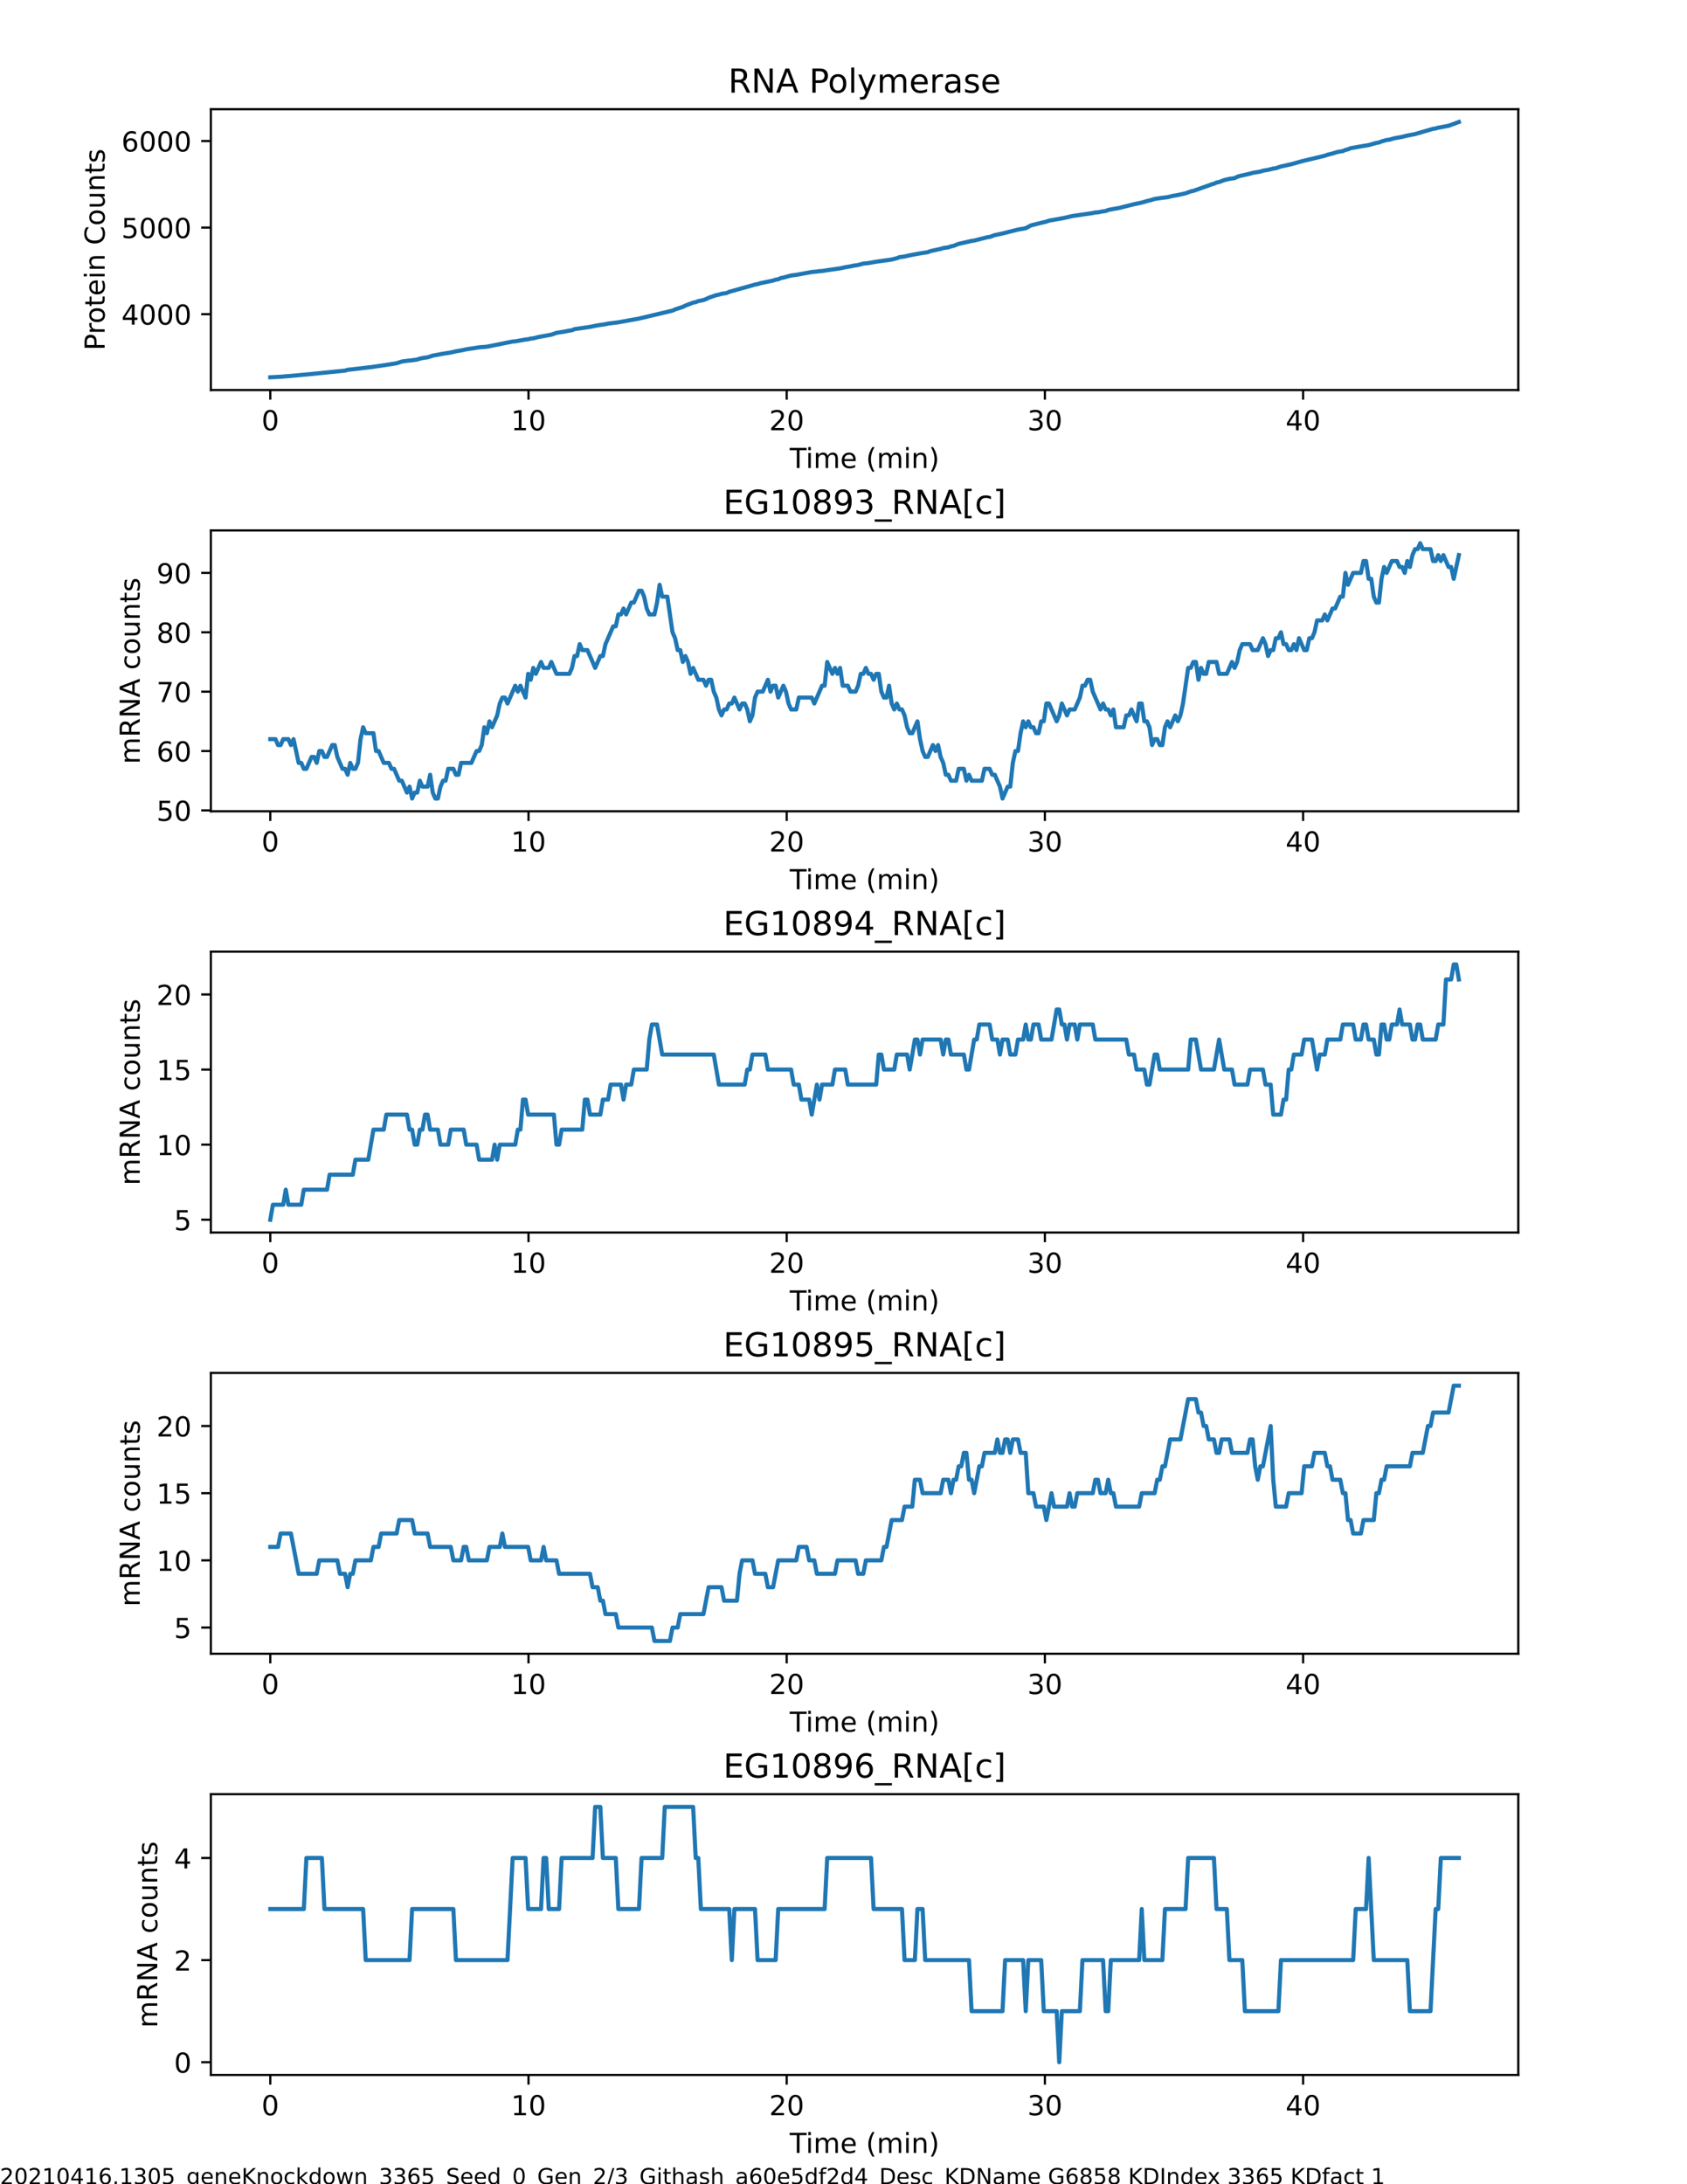 <?xml version="1.0" encoding="utf-8" standalone="no"?>
<!DOCTYPE svg PUBLIC "-//W3C//DTD SVG 1.1//EN"
  "http://www.w3.org/Graphics/SVG/1.1/DTD/svg11.dtd">
<!-- Created with matplotlib (https://matplotlib.org/) -->
<svg height="792pt" version="1.1" viewBox="0 0 612 792" width="612pt" xmlns="http://www.w3.org/2000/svg" xmlns:xlink="http://www.w3.org/1999/xlink">
 <defs>
  <style type="text/css">
*{stroke-linecap:butt;stroke-linejoin:round;}
  </style>
 </defs>
 <g id="figure_1">
  <g id="patch_1">
   <path d="M 0 792 
L 612 792 
L 612 0 
L 0 0 
z
" style="fill:#ffffff;"/>
  </g>
  <g id="axes_1">
   <g id="patch_2">
    <path d="M 76.5 141.429 
L 550.8 141.429 
L 550.8 39.6 
L 76.5 39.6 
z
" style="fill:#ffffff;"/>
   </g>
   <g id="matplotlib.axis_1">
    <g id="xtick_1">
     <g id="line2d_1">
      <defs>
       <path d="M 0 0 
L 0 3.5 
" id="m8d2bb63668" style="stroke:#000000;stroke-width:0.8;"/>
      </defs>
      <g>
       <use style="stroke:#000000;stroke-width:0.8;" x="98.059" xlink:href="#m8d2bb63668" y="141.429"/>
      </g>
     </g>
     <g id="text_1">
      <!-- 0 -->
      <defs>
       <path d="M 31.781 66.406 
Q 24.172 66.406 20.328 58.906 
Q 16.5 51.422 16.5 36.375 
Q 16.5 21.391 20.328 13.891 
Q 24.172 6.391 31.781 6.391 
Q 39.453 6.391 43.281 13.891 
Q 47.125 21.391 47.125 36.375 
Q 47.125 51.422 43.281 58.906 
Q 39.453 66.406 31.781 66.406 
z
M 31.781 74.219 
Q 44.047 74.219 50.516 64.516 
Q 56.984 54.828 56.984 36.375 
Q 56.984 17.969 50.516 8.266 
Q 44.047 -1.422 31.781 -1.422 
Q 19.531 -1.422 13.062 8.266 
Q 6.594 17.969 6.594 36.375 
Q 6.594 54.828 13.062 64.516 
Q 19.531 74.219 31.781 74.219 
z
" id="DejaVuSans-48"/>
      </defs>
      <g transform="translate(94.878 156.027)scale(0.1 -0.1)">
       <use xlink:href="#DejaVuSans-48"/>
      </g>
     </g>
    </g>
    <g id="xtick_2">
     <g id="line2d_2">
      <g>
       <use style="stroke:#000000;stroke-width:0.8;" x="191.728" xlink:href="#m8d2bb63668" y="141.429"/>
      </g>
     </g>
     <g id="text_2">
      <!-- 10 -->
      <defs>
       <path d="M 12.406 8.297 
L 28.516 8.297 
L 28.516 63.922 
L 10.984 60.406 
L 10.984 69.391 
L 28.422 72.906 
L 38.281 72.906 
L 38.281 8.297 
L 54.391 8.297 
L 54.391 0 
L 12.406 0 
z
" id="DejaVuSans-49"/>
      </defs>
      <g transform="translate(185.365 156.027)scale(0.1 -0.1)">
       <use xlink:href="#DejaVuSans-49"/>
       <use x="63.623" xlink:href="#DejaVuSans-48"/>
      </g>
     </g>
    </g>
    <g id="xtick_3">
     <g id="line2d_3">
      <g>
       <use style="stroke:#000000;stroke-width:0.8;" x="285.397" xlink:href="#m8d2bb63668" y="141.429"/>
      </g>
     </g>
     <g id="text_3">
      <!-- 20 -->
      <defs>
       <path d="M 19.188 8.297 
L 53.609 8.297 
L 53.609 0 
L 7.328 0 
L 7.328 8.297 
Q 12.938 14.109 22.625 23.891 
Q 32.328 33.688 34.812 36.531 
Q 39.547 41.844 41.422 45.531 
Q 43.312 49.219 43.312 52.781 
Q 43.312 58.594 39.234 62.25 
Q 35.156 65.922 28.609 65.922 
Q 23.969 65.922 18.812 64.312 
Q 13.672 62.703 7.812 59.422 
L 7.812 69.391 
Q 13.766 71.781 18.938 73 
Q 24.125 74.219 28.422 74.219 
Q 39.75 74.219 46.484 68.547 
Q 53.219 62.891 53.219 53.422 
Q 53.219 48.922 51.531 44.891 
Q 49.859 40.875 45.406 35.406 
Q 44.188 33.984 37.641 27.219 
Q 31.109 20.453 19.188 8.297 
z
" id="DejaVuSans-50"/>
      </defs>
      <g transform="translate(279.034 156.027)scale(0.1 -0.1)">
       <use xlink:href="#DejaVuSans-50"/>
       <use x="63.623" xlink:href="#DejaVuSans-48"/>
      </g>
     </g>
    </g>
    <g id="xtick_4">
     <g id="line2d_4">
      <g>
       <use style="stroke:#000000;stroke-width:0.8;" x="379.065" xlink:href="#m8d2bb63668" y="141.429"/>
      </g>
     </g>
     <g id="text_4">
      <!-- 30 -->
      <defs>
       <path d="M 40.578 39.312 
Q 47.656 37.797 51.625 33 
Q 55.609 28.219 55.609 21.188 
Q 55.609 10.406 48.188 4.484 
Q 40.766 -1.422 27.094 -1.422 
Q 22.516 -1.422 17.656 -0.516 
Q 12.797 0.391 7.625 2.203 
L 7.625 11.719 
Q 11.719 9.328 16.594 8.109 
Q 21.484 6.891 26.812 6.891 
Q 36.078 6.891 40.938 10.547 
Q 45.797 14.203 45.797 21.188 
Q 45.797 27.641 41.281 31.266 
Q 36.766 34.906 28.719 34.906 
L 20.219 34.906 
L 20.219 43.016 
L 29.109 43.016 
Q 36.375 43.016 40.234 45.922 
Q 44.094 48.828 44.094 54.297 
Q 44.094 59.906 40.109 62.906 
Q 36.141 65.922 28.719 65.922 
Q 24.656 65.922 20.016 65.031 
Q 15.375 64.156 9.812 62.312 
L 9.812 71.094 
Q 15.438 72.656 20.344 73.438 
Q 25.25 74.219 29.594 74.219 
Q 40.828 74.219 47.359 69.109 
Q 53.906 64.016 53.906 55.328 
Q 53.906 49.266 50.438 45.094 
Q 46.969 40.922 40.578 39.312 
z
" id="DejaVuSans-51"/>
      </defs>
      <g transform="translate(372.703 156.027)scale(0.1 -0.1)">
       <use xlink:href="#DejaVuSans-51"/>
       <use x="63.623" xlink:href="#DejaVuSans-48"/>
      </g>
     </g>
    </g>
    <g id="xtick_5">
     <g id="line2d_5">
      <g>
       <use style="stroke:#000000;stroke-width:0.8;" x="472.734" xlink:href="#m8d2bb63668" y="141.429"/>
      </g>
     </g>
     <g id="text_5">
      <!-- 40 -->
      <defs>
       <path d="M 37.797 64.312 
L 12.891 25.391 
L 37.797 25.391 
z
M 35.203 72.906 
L 47.609 72.906 
L 47.609 25.391 
L 58.016 25.391 
L 58.016 17.188 
L 47.609 17.188 
L 47.609 0 
L 37.797 0 
L 37.797 17.188 
L 4.891 17.188 
L 4.891 26.703 
z
" id="DejaVuSans-52"/>
      </defs>
      <g transform="translate(466.372 156.027)scale(0.1 -0.1)">
       <use xlink:href="#DejaVuSans-52"/>
       <use x="63.623" xlink:href="#DejaVuSans-48"/>
      </g>
     </g>
    </g>
    <g id="text_6">
     <!-- Time (min) -->
     <defs>
      <path d="M -0.297 72.906 
L 61.375 72.906 
L 61.375 64.594 
L 35.5 64.594 
L 35.5 0 
L 25.594 0 
L 25.594 64.594 
L -0.297 64.594 
z
" id="DejaVuSans-84"/>
      <path d="M 9.422 54.688 
L 18.406 54.688 
L 18.406 0 
L 9.422 0 
z
M 9.422 75.984 
L 18.406 75.984 
L 18.406 64.594 
L 9.422 64.594 
z
" id="DejaVuSans-105"/>
      <path d="M 52 44.188 
Q 55.375 50.25 60.062 53.125 
Q 64.75 56 71.094 56 
Q 79.641 56 84.281 50.016 
Q 88.922 44.047 88.922 33.016 
L 88.922 0 
L 79.891 0 
L 79.891 32.719 
Q 79.891 40.578 77.094 44.375 
Q 74.312 48.188 68.609 48.188 
Q 61.625 48.188 57.562 43.547 
Q 53.516 38.922 53.516 30.906 
L 53.516 0 
L 44.484 0 
L 44.484 32.719 
Q 44.484 40.625 41.703 44.406 
Q 38.922 48.188 33.109 48.188 
Q 26.219 48.188 22.156 43.531 
Q 18.109 38.875 18.109 30.906 
L 18.109 0 
L 9.078 0 
L 9.078 54.688 
L 18.109 54.688 
L 18.109 46.188 
Q 21.188 51.219 25.484 53.609 
Q 29.781 56 35.688 56 
Q 41.656 56 45.828 52.969 
Q 50 49.953 52 44.188 
z
" id="DejaVuSans-109"/>
      <path d="M 56.203 29.594 
L 56.203 25.203 
L 14.891 25.203 
Q 15.484 15.922 20.484 11.062 
Q 25.484 6.203 34.422 6.203 
Q 39.594 6.203 44.453 7.469 
Q 49.312 8.734 54.109 11.281 
L 54.109 2.781 
Q 49.266 0.734 44.188 -0.344 
Q 39.109 -1.422 33.891 -1.422 
Q 20.797 -1.422 13.156 6.188 
Q 5.516 13.812 5.516 26.812 
Q 5.516 40.234 12.766 48.109 
Q 20.016 56 32.328 56 
Q 43.359 56 49.781 48.891 
Q 56.203 41.797 56.203 29.594 
z
M 47.219 32.234 
Q 47.125 39.594 43.094 43.984 
Q 39.062 48.391 32.422 48.391 
Q 24.906 48.391 20.391 44.141 
Q 15.875 39.891 15.188 32.172 
z
" id="DejaVuSans-101"/>
      <path id="DejaVuSans-32"/>
      <path d="M 31 75.875 
Q 24.469 64.656 21.281 53.656 
Q 18.109 42.672 18.109 31.391 
Q 18.109 20.125 21.312 9.062 
Q 24.516 -2 31 -13.188 
L 23.188 -13.188 
Q 15.875 -1.703 12.234 9.375 
Q 8.594 20.453 8.594 31.391 
Q 8.594 42.281 12.203 53.312 
Q 15.828 64.359 23.188 75.875 
z
" id="DejaVuSans-40"/>
      <path d="M 54.891 33.016 
L 54.891 0 
L 45.906 0 
L 45.906 32.719 
Q 45.906 40.484 42.875 44.328 
Q 39.844 48.188 33.797 48.188 
Q 26.516 48.188 22.312 43.547 
Q 18.109 38.922 18.109 30.906 
L 18.109 0 
L 9.078 0 
L 9.078 54.688 
L 18.109 54.688 
L 18.109 46.188 
Q 21.344 51.125 25.703 53.562 
Q 30.078 56 35.797 56 
Q 45.219 56 50.047 50.172 
Q 54.891 44.344 54.891 33.016 
z
" id="DejaVuSans-110"/>
      <path d="M 8.016 75.875 
L 15.828 75.875 
Q 23.141 64.359 26.781 53.312 
Q 30.422 42.281 30.422 31.391 
Q 30.422 20.453 26.781 9.375 
Q 23.141 -1.703 15.828 -13.188 
L 8.016 -13.188 
Q 14.5 -2 17.703 9.062 
Q 20.906 20.125 20.906 31.391 
Q 20.906 42.672 17.703 53.656 
Q 14.5 64.656 8.016 75.875 
z
" id="DejaVuSans-41"/>
     </defs>
     <g transform="translate(286.498 169.705)scale(0.1 -0.1)">
      <use xlink:href="#DejaVuSans-84"/>
      <use x="57.959" xlink:href="#DejaVuSans-105"/>
      <use x="85.742" xlink:href="#DejaVuSans-109"/>
      <use x="183.154" xlink:href="#DejaVuSans-101"/>
      <use x="244.678" xlink:href="#DejaVuSans-32"/>
      <use x="276.465" xlink:href="#DejaVuSans-40"/>
      <use x="315.479" xlink:href="#DejaVuSans-109"/>
      <use x="412.891" xlink:href="#DejaVuSans-105"/>
      <use x="440.674" xlink:href="#DejaVuSans-110"/>
      <use x="504.053" xlink:href="#DejaVuSans-41"/>
     </g>
    </g>
   </g>
   <g id="matplotlib.axis_2">
    <g id="ytick_1">
     <g id="line2d_6">
      <defs>
       <path d="M 0 0 
L -3.5 0 
" id="ma1cd890ef3" style="stroke:#000000;stroke-width:0.8;"/>
      </defs>
      <g>
       <use style="stroke:#000000;stroke-width:0.8;" x="76.5" xlink:href="#ma1cd890ef3" y="113.916"/>
      </g>
     </g>
     <g id="text_7">
      <!-- 4000 -->
      <g transform="translate(44.05 117.715)scale(0.1 -0.1)">
       <use xlink:href="#DejaVuSans-52"/>
       <use x="63.623" xlink:href="#DejaVuSans-48"/>
       <use x="127.246" xlink:href="#DejaVuSans-48"/>
       <use x="190.869" xlink:href="#DejaVuSans-48"/>
      </g>
     </g>
    </g>
    <g id="ytick_2">
     <g id="line2d_7">
      <g>
       <use style="stroke:#000000;stroke-width:0.8;" x="76.5" xlink:href="#ma1cd890ef3" y="82.525"/>
      </g>
     </g>
     <g id="text_8">
      <!-- 5000 -->
      <defs>
       <path d="M 10.797 72.906 
L 49.516 72.906 
L 49.516 64.594 
L 19.828 64.594 
L 19.828 46.734 
Q 21.969 47.469 24.109 47.828 
Q 26.266 48.188 28.422 48.188 
Q 40.625 48.188 47.75 41.5 
Q 54.891 34.812 54.891 23.391 
Q 54.891 11.625 47.562 5.094 
Q 40.234 -1.422 26.906 -1.422 
Q 22.312 -1.422 17.547 -0.641 
Q 12.797 0.141 7.719 1.703 
L 7.719 11.625 
Q 12.109 9.234 16.797 8.062 
Q 21.484 6.891 26.703 6.891 
Q 35.156 6.891 40.078 11.328 
Q 45.016 15.766 45.016 23.391 
Q 45.016 31 40.078 35.438 
Q 35.156 39.891 26.703 39.891 
Q 22.75 39.891 18.812 39.016 
Q 14.891 38.141 10.797 36.281 
z
" id="DejaVuSans-53"/>
      </defs>
      <g transform="translate(44.05 86.325)scale(0.1 -0.1)">
       <use xlink:href="#DejaVuSans-53"/>
       <use x="63.623" xlink:href="#DejaVuSans-48"/>
       <use x="127.246" xlink:href="#DejaVuSans-48"/>
       <use x="190.869" xlink:href="#DejaVuSans-48"/>
      </g>
     </g>
    </g>
    <g id="ytick_3">
     <g id="line2d_8">
      <g>
       <use style="stroke:#000000;stroke-width:0.8;" x="76.5" xlink:href="#ma1cd890ef3" y="51.135"/>
      </g>
     </g>
     <g id="text_9">
      <!-- 6000 -->
      <defs>
       <path d="M 33.016 40.375 
Q 26.375 40.375 22.484 35.828 
Q 18.609 31.297 18.609 23.391 
Q 18.609 15.531 22.484 10.953 
Q 26.375 6.391 33.016 6.391 
Q 39.656 6.391 43.531 10.953 
Q 47.406 15.531 47.406 23.391 
Q 47.406 31.297 43.531 35.828 
Q 39.656 40.375 33.016 40.375 
z
M 52.594 71.297 
L 52.594 62.312 
Q 48.875 64.062 45.094 64.984 
Q 41.312 65.922 37.594 65.922 
Q 27.828 65.922 22.672 59.328 
Q 17.531 52.734 16.797 39.406 
Q 19.672 43.656 24.016 45.922 
Q 28.375 48.188 33.594 48.188 
Q 44.578 48.188 50.953 41.516 
Q 57.328 34.859 57.328 23.391 
Q 57.328 12.156 50.688 5.359 
Q 44.047 -1.422 33.016 -1.422 
Q 20.359 -1.422 13.672 8.266 
Q 6.984 17.969 6.984 36.375 
Q 6.984 53.656 15.188 63.938 
Q 23.391 74.219 37.203 74.219 
Q 40.922 74.219 44.703 73.484 
Q 48.484 72.75 52.594 71.297 
z
" id="DejaVuSans-54"/>
      </defs>
      <g transform="translate(44.05 54.934)scale(0.1 -0.1)">
       <use xlink:href="#DejaVuSans-54"/>
       <use x="63.623" xlink:href="#DejaVuSans-48"/>
       <use x="127.246" xlink:href="#DejaVuSans-48"/>
       <use x="190.869" xlink:href="#DejaVuSans-48"/>
      </g>
     </g>
    </g>
    <g id="text_10">
     <!-- Protein Counts -->
     <defs>
      <path d="M 19.672 64.797 
L 19.672 37.406 
L 32.078 37.406 
Q 38.969 37.406 42.719 40.969 
Q 46.484 44.531 46.484 51.125 
Q 46.484 57.672 42.719 61.234 
Q 38.969 64.797 32.078 64.797 
z
M 9.812 72.906 
L 32.078 72.906 
Q 44.344 72.906 50.609 67.359 
Q 56.891 61.812 56.891 51.125 
Q 56.891 40.328 50.609 34.812 
Q 44.344 29.297 32.078 29.297 
L 19.672 29.297 
L 19.672 0 
L 9.812 0 
z
" id="DejaVuSans-80"/>
      <path d="M 41.109 46.297 
Q 39.594 47.172 37.812 47.578 
Q 36.031 48 33.891 48 
Q 26.266 48 22.188 43.047 
Q 18.109 38.094 18.109 28.812 
L 18.109 0 
L 9.078 0 
L 9.078 54.688 
L 18.109 54.688 
L 18.109 46.188 
Q 20.953 51.172 25.484 53.578 
Q 30.031 56 36.531 56 
Q 37.453 56 38.578 55.875 
Q 39.703 55.766 41.062 55.516 
z
" id="DejaVuSans-114"/>
      <path d="M 30.609 48.391 
Q 23.391 48.391 19.188 42.75 
Q 14.984 37.109 14.984 27.297 
Q 14.984 17.484 19.156 11.844 
Q 23.344 6.203 30.609 6.203 
Q 37.797 6.203 41.984 11.859 
Q 46.188 17.531 46.188 27.297 
Q 46.188 37.016 41.984 42.703 
Q 37.797 48.391 30.609 48.391 
z
M 30.609 56 
Q 42.328 56 49.016 48.375 
Q 55.719 40.766 55.719 27.297 
Q 55.719 13.875 49.016 6.219 
Q 42.328 -1.422 30.609 -1.422 
Q 18.844 -1.422 12.172 6.219 
Q 5.516 13.875 5.516 27.297 
Q 5.516 40.766 12.172 48.375 
Q 18.844 56 30.609 56 
z
" id="DejaVuSans-111"/>
      <path d="M 18.312 70.219 
L 18.312 54.688 
L 36.812 54.688 
L 36.812 47.703 
L 18.312 47.703 
L 18.312 18.016 
Q 18.312 11.328 20.141 9.422 
Q 21.969 7.516 27.594 7.516 
L 36.812 7.516 
L 36.812 0 
L 27.594 0 
Q 17.188 0 13.234 3.875 
Q 9.281 7.766 9.281 18.016 
L 9.281 47.703 
L 2.688 47.703 
L 2.688 54.688 
L 9.281 54.688 
L 9.281 70.219 
z
" id="DejaVuSans-116"/>
      <path d="M 64.406 67.281 
L 64.406 56.891 
Q 59.422 61.531 53.781 63.812 
Q 48.141 66.109 41.797 66.109 
Q 29.297 66.109 22.656 58.469 
Q 16.016 50.828 16.016 36.375 
Q 16.016 21.969 22.656 14.328 
Q 29.297 6.688 41.797 6.688 
Q 48.141 6.688 53.781 8.984 
Q 59.422 11.281 64.406 15.922 
L 64.406 5.609 
Q 59.234 2.094 53.438 0.328 
Q 47.656 -1.422 41.219 -1.422 
Q 24.656 -1.422 15.125 8.703 
Q 5.609 18.844 5.609 36.375 
Q 5.609 53.953 15.125 64.078 
Q 24.656 74.219 41.219 74.219 
Q 47.75 74.219 53.531 72.484 
Q 59.328 70.75 64.406 67.281 
z
" id="DejaVuSans-67"/>
      <path d="M 8.5 21.578 
L 8.5 54.688 
L 17.484 54.688 
L 17.484 21.922 
Q 17.484 14.156 20.5 10.266 
Q 23.531 6.391 29.594 6.391 
Q 36.859 6.391 41.078 11.031 
Q 45.312 15.672 45.312 23.688 
L 45.312 54.688 
L 54.297 54.688 
L 54.297 0 
L 45.312 0 
L 45.312 8.406 
Q 42.047 3.422 37.719 1 
Q 33.406 -1.422 27.688 -1.422 
Q 18.266 -1.422 13.375 4.438 
Q 8.5 10.297 8.5 21.578 
z
M 31.109 56 
z
" id="DejaVuSans-117"/>
      <path d="M 44.281 53.078 
L 44.281 44.578 
Q 40.484 46.531 36.375 47.5 
Q 32.281 48.484 27.875 48.484 
Q 21.188 48.484 17.844 46.438 
Q 14.5 44.391 14.5 40.281 
Q 14.5 37.156 16.891 35.375 
Q 19.281 33.594 26.516 31.984 
L 29.594 31.297 
Q 39.156 29.25 43.188 25.516 
Q 47.219 21.781 47.219 15.094 
Q 47.219 7.469 41.188 3.016 
Q 35.156 -1.422 24.609 -1.422 
Q 20.219 -1.422 15.453 -0.562 
Q 10.688 0.297 5.422 2 
L 5.422 11.281 
Q 10.406 8.688 15.234 7.391 
Q 20.062 6.109 24.812 6.109 
Q 31.156 6.109 34.562 8.281 
Q 37.984 10.453 37.984 14.406 
Q 37.984 18.062 35.516 20.016 
Q 33.062 21.969 24.703 23.781 
L 21.578 24.516 
Q 13.234 26.266 9.516 29.906 
Q 5.812 33.547 5.812 39.891 
Q 5.812 47.609 11.281 51.797 
Q 16.75 56 26.812 56 
Q 31.781 56 36.172 55.266 
Q 40.578 54.547 44.281 53.078 
z
" id="DejaVuSans-115"/>
     </defs>
     <g transform="translate(37.97 127.081)rotate(-90)scale(0.1 -0.1)">
      <use xlink:href="#DejaVuSans-80"/>
      <use x="58.553" xlink:href="#DejaVuSans-114"/>
      <use x="97.416" xlink:href="#DejaVuSans-111"/>
      <use x="158.598" xlink:href="#DejaVuSans-116"/>
      <use x="197.807" xlink:href="#DejaVuSans-101"/>
      <use x="259.33" xlink:href="#DejaVuSans-105"/>
      <use x="287.113" xlink:href="#DejaVuSans-110"/>
      <use x="350.492" xlink:href="#DejaVuSans-32"/>
      <use x="382.279" xlink:href="#DejaVuSans-67"/>
      <use x="452.104" xlink:href="#DejaVuSans-111"/>
      <use x="513.285" xlink:href="#DejaVuSans-117"/>
      <use x="576.664" xlink:href="#DejaVuSans-110"/>
      <use x="640.043" xlink:href="#DejaVuSans-116"/>
      <use x="679.252" xlink:href="#DejaVuSans-115"/>
     </g>
    </g>
   </g>
   <g id="line2d_9">
    <path clip-path="url(#pcf4a4a2a95)" d="M 98.059 136.8 
L 101.802 136.612 
L 108.349 136.047 
L 112.09 135.701 
L 125.185 134.383 
L 126.12 134.1 
L 130.797 133.567 
L 134.538 133.127 
L 138.279 132.594 
L 142.956 131.872 
L 143.891 131.715 
L 145.762 131.087 
L 147.632 130.836 
L 149.503 130.647 
L 151.373 130.365 
L 152.309 130.02 
L 154.179 129.674 
L 155.115 129.58 
L 156.985 128.952 
L 160.727 128.262 
L 163.533 127.822 
L 165.403 127.383 
L 167.274 127.069 
L 169.144 126.661 
L 171.015 126.378 
L 173.821 125.939 
L 176.627 125.719 
L 185.98 123.836 
L 186.915 123.773 
L 190.657 123.114 
L 191.592 123.019 
L 192.527 122.768 
L 193.463 122.674 
L 195.333 122.203 
L 200.01 121.356 
L 201.88 120.697 
L 204.686 120.257 
L 206.557 119.88 
L 207.492 119.755 
L 208.428 119.347 
L 214.04 118.531 
L 216.846 117.966 
L 219.651 117.557 
L 220.587 117.338 
L 224.328 116.867 
L 231.811 115.517 
L 243.97 112.629 
L 244.905 112.19 
L 247.711 111.279 
L 248.646 110.808 
L 251.452 109.741 
L 252.388 109.553 
L 253.323 109.176 
L 255.193 108.799 
L 256.129 108.454 
L 257.064 107.983 
L 259.87 107.01 
L 260.805 106.853 
L 261.741 106.539 
L 263.611 106.257 
L 264.547 105.817 
L 272.964 103.463 
L 273.9 103.18 
L 274.835 103.024 
L 275.77 102.71 
L 280.447 101.736 
L 281.382 101.423 
L 282.318 101.266 
L 283.253 100.826 
L 284.188 100.669 
L 286.994 99.884 
L 288.865 99.665 
L 294.477 98.629 
L 296.347 98.472 
L 297.283 98.315 
L 298.218 98.284 
L 300.089 97.97 
L 304.765 97.31 
L 306.636 96.902 
L 308.506 96.588 
L 309.442 96.369 
L 311.312 96.086 
L 313.183 95.584 
L 315.054 95.396 
L 317.86 94.893 
L 323.471 94.109 
L 325.342 93.638 
L 326.277 93.261 
L 328.148 93.01 
L 330.019 92.57 
L 333.76 91.88 
L 336.566 91.44 
L 337.501 91.064 
L 341.242 90.247 
L 342.178 89.965 
L 344.048 89.682 
L 344.984 89.337 
L 345.919 89.149 
L 347.79 88.427 
L 352.466 87.36 
L 353.402 87.234 
L 358.078 86.041 
L 359.013 85.916 
L 360.884 85.256 
L 363.69 84.66 
L 365.561 84.189 
L 369.302 83.247 
L 371.173 82.933 
L 372.108 82.745 
L 373.979 81.741 
L 377.72 80.799 
L 379.59 80.359 
L 380.526 80.014 
L 386.138 79.01 
L 388.944 78.35 
L 396.426 77.252 
L 397.361 77.032 
L 398.297 77.001 
L 400.167 76.624 
L 401.103 76.53 
L 402.038 76.122 
L 403.909 75.776 
L 405.779 75.462 
L 411.391 74.05 
L 414.197 73.453 
L 416.068 72.92 
L 417.938 72.449 
L 418.874 72.135 
L 421.68 71.727 
L 423.55 71.507 
L 425.421 71.036 
L 427.292 70.722 
L 430.097 70.095 
L 431.968 69.404 
L 432.903 69.216 
L 439.451 66.893 
L 440.386 66.61 
L 441.321 66.202 
L 442.257 66.014 
L 444.127 65.292 
L 445.998 64.852 
L 447.868 64.601 
L 448.804 64.13 
L 449.739 63.816 
L 453.48 62.969 
L 454.416 62.686 
L 457.222 62.215 
L 458.157 61.902 
L 460.028 61.588 
L 461.898 61.117 
L 462.834 60.991 
L 464.704 60.363 
L 468.445 59.547 
L 472.187 58.48 
L 480.605 56.471 
L 481.54 56.126 
L 483.41 55.655 
L 485.281 55.09 
L 487.152 54.776 
L 488.087 54.368 
L 489.022 54.148 
L 489.958 53.74 
L 493.699 53.081 
L 496.505 52.61 
L 499.311 51.825 
L 500.246 51.668 
L 501.181 51.291 
L 503.052 50.758 
L 503.987 50.664 
L 505.858 50.13 
L 508.664 49.628 
L 510.535 49.157 
L 513.341 48.623 
L 519.888 46.708 
L 520.823 46.583 
L 521.758 46.3 
L 525.5 45.61 
L 529.241 44.229 
L 529.241 44.229 
" style="fill:none;stroke:#1f77b4;stroke-linecap:square;stroke-width:1.5;"/>
   </g>
   <g id="patch_3">
    <path d="M 76.5 141.429 
L 76.5 39.6 
" style="fill:none;stroke:#000000;stroke-linecap:square;stroke-linejoin:miter;stroke-width:0.8;"/>
   </g>
   <g id="patch_4">
    <path d="M 550.8 141.429 
L 550.8 39.6 
" style="fill:none;stroke:#000000;stroke-linecap:square;stroke-linejoin:miter;stroke-width:0.8;"/>
   </g>
   <g id="patch_5">
    <path d="M 76.5 141.429 
L 550.8 141.429 
" style="fill:none;stroke:#000000;stroke-linecap:square;stroke-linejoin:miter;stroke-width:0.8;"/>
   </g>
   <g id="patch_6">
    <path d="M 76.5 39.6 
L 550.8 39.6 
" style="fill:none;stroke:#000000;stroke-linecap:square;stroke-linejoin:miter;stroke-width:0.8;"/>
   </g>
   <g id="text_11">
    <!-- RNA Polymerase -->
    <defs>
     <path d="M 44.391 34.188 
Q 47.562 33.109 50.562 29.594 
Q 53.562 26.078 56.594 19.922 
L 66.609 0 
L 56 0 
L 46.688 18.703 
Q 43.062 26.031 39.672 28.422 
Q 36.281 30.812 30.422 30.812 
L 19.672 30.812 
L 19.672 0 
L 9.812 0 
L 9.812 72.906 
L 32.078 72.906 
Q 44.578 72.906 50.734 67.672 
Q 56.891 62.453 56.891 51.906 
Q 56.891 45.016 53.688 40.469 
Q 50.484 35.938 44.391 34.188 
z
M 19.672 64.797 
L 19.672 38.922 
L 32.078 38.922 
Q 39.203 38.922 42.844 42.219 
Q 46.484 45.516 46.484 51.906 
Q 46.484 58.297 42.844 61.547 
Q 39.203 64.797 32.078 64.797 
z
" id="DejaVuSans-82"/>
     <path d="M 9.812 72.906 
L 23.094 72.906 
L 55.422 11.922 
L 55.422 72.906 
L 64.984 72.906 
L 64.984 0 
L 51.703 0 
L 19.391 60.984 
L 19.391 0 
L 9.812 0 
z
" id="DejaVuSans-78"/>
     <path d="M 34.188 63.188 
L 20.797 26.906 
L 47.609 26.906 
z
M 28.609 72.906 
L 39.797 72.906 
L 67.578 0 
L 57.328 0 
L 50.688 18.703 
L 17.828 18.703 
L 11.188 0 
L 0.781 0 
z
" id="DejaVuSans-65"/>
     <path d="M 9.422 75.984 
L 18.406 75.984 
L 18.406 0 
L 9.422 0 
z
" id="DejaVuSans-108"/>
     <path d="M 32.172 -5.078 
Q 28.375 -14.844 24.75 -17.812 
Q 21.141 -20.797 15.094 -20.797 
L 7.906 -20.797 
L 7.906 -13.281 
L 13.188 -13.281 
Q 16.891 -13.281 18.938 -11.516 
Q 21 -9.766 23.484 -3.219 
L 25.094 0.875 
L 2.984 54.688 
L 12.5 54.688 
L 29.594 11.922 
L 46.688 54.688 
L 56.203 54.688 
z
" id="DejaVuSans-121"/>
     <path d="M 34.281 27.484 
Q 23.391 27.484 19.188 25 
Q 14.984 22.516 14.984 16.5 
Q 14.984 11.719 18.141 8.906 
Q 21.297 6.109 26.703 6.109 
Q 34.188 6.109 38.703 11.406 
Q 43.219 16.703 43.219 25.484 
L 43.219 27.484 
z
M 52.203 31.203 
L 52.203 0 
L 43.219 0 
L 43.219 8.297 
Q 40.141 3.328 35.547 0.953 
Q 30.953 -1.422 24.312 -1.422 
Q 15.922 -1.422 10.953 3.297 
Q 6 8.016 6 15.922 
Q 6 25.141 12.172 29.828 
Q 18.359 34.516 30.609 34.516 
L 43.219 34.516 
L 43.219 35.406 
Q 43.219 41.609 39.141 45 
Q 35.062 48.391 27.688 48.391 
Q 23 48.391 18.547 47.266 
Q 14.109 46.141 10.016 43.891 
L 10.016 52.203 
Q 14.938 54.109 19.578 55.047 
Q 24.219 56 28.609 56 
Q 40.484 56 46.344 49.844 
Q 52.203 43.703 52.203 31.203 
z
" id="DejaVuSans-97"/>
    </defs>
    <g transform="translate(264.194 33.6)scale(0.12 -0.12)">
     <use xlink:href="#DejaVuSans-82"/>
     <use x="69.482" xlink:href="#DejaVuSans-78"/>
     <use x="144.287" xlink:href="#DejaVuSans-65"/>
     <use x="212.695" xlink:href="#DejaVuSans-32"/>
     <use x="244.482" xlink:href="#DejaVuSans-80"/>
     <use x="301.16" xlink:href="#DejaVuSans-111"/>
     <use x="362.342" xlink:href="#DejaVuSans-108"/>
     <use x="390.125" xlink:href="#DejaVuSans-121"/>
     <use x="449.305" xlink:href="#DejaVuSans-109"/>
     <use x="546.717" xlink:href="#DejaVuSans-101"/>
     <use x="608.24" xlink:href="#DejaVuSans-114"/>
     <use x="649.354" xlink:href="#DejaVuSans-97"/>
     <use x="710.633" xlink:href="#DejaVuSans-115"/>
     <use x="762.732" xlink:href="#DejaVuSans-101"/>
    </g>
   </g>
  </g>
  <g id="axes_2">
   <g id="patch_7">
    <path d="M 76.5 294.171 
L 550.8 294.171 
L 550.8 192.343 
L 76.5 192.343 
z
" style="fill:#ffffff;"/>
   </g>
   <g id="matplotlib.axis_3">
    <g id="xtick_6">
     <g id="line2d_10">
      <g>
       <use style="stroke:#000000;stroke-width:0.8;" x="98.059" xlink:href="#m8d2bb63668" y="294.171"/>
      </g>
     </g>
     <g id="text_12">
      <!-- 0 -->
      <g transform="translate(94.878 308.77)scale(0.1 -0.1)">
       <use xlink:href="#DejaVuSans-48"/>
      </g>
     </g>
    </g>
    <g id="xtick_7">
     <g id="line2d_11">
      <g>
       <use style="stroke:#000000;stroke-width:0.8;" x="191.728" xlink:href="#m8d2bb63668" y="294.171"/>
      </g>
     </g>
     <g id="text_13">
      <!-- 10 -->
      <g transform="translate(185.365 308.77)scale(0.1 -0.1)">
       <use xlink:href="#DejaVuSans-49"/>
       <use x="63.623" xlink:href="#DejaVuSans-48"/>
      </g>
     </g>
    </g>
    <g id="xtick_8">
     <g id="line2d_12">
      <g>
       <use style="stroke:#000000;stroke-width:0.8;" x="285.397" xlink:href="#m8d2bb63668" y="294.171"/>
      </g>
     </g>
     <g id="text_14">
      <!-- 20 -->
      <g transform="translate(279.034 308.77)scale(0.1 -0.1)">
       <use xlink:href="#DejaVuSans-50"/>
       <use x="63.623" xlink:href="#DejaVuSans-48"/>
      </g>
     </g>
    </g>
    <g id="xtick_9">
     <g id="line2d_13">
      <g>
       <use style="stroke:#000000;stroke-width:0.8;" x="379.065" xlink:href="#m8d2bb63668" y="294.171"/>
      </g>
     </g>
     <g id="text_15">
      <!-- 30 -->
      <g transform="translate(372.703 308.77)scale(0.1 -0.1)">
       <use xlink:href="#DejaVuSans-51"/>
       <use x="63.623" xlink:href="#DejaVuSans-48"/>
      </g>
     </g>
    </g>
    <g id="xtick_10">
     <g id="line2d_14">
      <g>
       <use style="stroke:#000000;stroke-width:0.8;" x="472.734" xlink:href="#m8d2bb63668" y="294.171"/>
      </g>
     </g>
     <g id="text_16">
      <!-- 40 -->
      <g transform="translate(466.372 308.77)scale(0.1 -0.1)">
       <use xlink:href="#DejaVuSans-52"/>
       <use x="63.623" xlink:href="#DejaVuSans-48"/>
      </g>
     </g>
    </g>
    <g id="text_17">
     <!-- Time (min) -->
     <g transform="translate(286.498 322.448)scale(0.1 -0.1)">
      <use xlink:href="#DejaVuSans-84"/>
      <use x="57.959" xlink:href="#DejaVuSans-105"/>
      <use x="85.742" xlink:href="#DejaVuSans-109"/>
      <use x="183.154" xlink:href="#DejaVuSans-101"/>
      <use x="244.678" xlink:href="#DejaVuSans-32"/>
      <use x="276.465" xlink:href="#DejaVuSans-40"/>
      <use x="315.479" xlink:href="#DejaVuSans-109"/>
      <use x="412.891" xlink:href="#DejaVuSans-105"/>
      <use x="440.674" xlink:href="#DejaVuSans-110"/>
      <use x="504.053" xlink:href="#DejaVuSans-41"/>
     </g>
    </g>
   </g>
   <g id="matplotlib.axis_4">
    <g id="ytick_4">
     <g id="line2d_15">
      <g>
       <use style="stroke:#000000;stroke-width:0.8;" x="76.5" xlink:href="#ma1cd890ef3" y="293.849"/>
      </g>
     </g>
     <g id="text_18">
      <!-- 50 -->
      <g transform="translate(56.775 297.648)scale(0.1 -0.1)">
       <use xlink:href="#DejaVuSans-53"/>
       <use x="63.623" xlink:href="#DejaVuSans-48"/>
      </g>
     </g>
    </g>
    <g id="ytick_5">
     <g id="line2d_16">
      <g>
       <use style="stroke:#000000;stroke-width:0.8;" x="76.5" xlink:href="#ma1cd890ef3" y="272.32"/>
      </g>
     </g>
     <g id="text_19">
      <!-- 60 -->
      <g transform="translate(56.775 276.119)scale(0.1 -0.1)">
       <use xlink:href="#DejaVuSans-54"/>
       <use x="63.623" xlink:href="#DejaVuSans-48"/>
      </g>
     </g>
    </g>
    <g id="ytick_6">
     <g id="line2d_17">
      <g>
       <use style="stroke:#000000;stroke-width:0.8;" x="76.5" xlink:href="#ma1cd890ef3" y="250.792"/>
      </g>
     </g>
     <g id="text_20">
      <!-- 70 -->
      <defs>
       <path d="M 8.203 72.906 
L 55.078 72.906 
L 55.078 68.703 
L 28.609 0 
L 18.312 0 
L 43.219 64.594 
L 8.203 64.594 
z
" id="DejaVuSans-55"/>
      </defs>
      <g transform="translate(56.775 254.591)scale(0.1 -0.1)">
       <use xlink:href="#DejaVuSans-55"/>
       <use x="63.623" xlink:href="#DejaVuSans-48"/>
      </g>
     </g>
    </g>
    <g id="ytick_7">
     <g id="line2d_18">
      <g>
       <use style="stroke:#000000;stroke-width:0.8;" x="76.5" xlink:href="#ma1cd890ef3" y="229.264"/>
      </g>
     </g>
     <g id="text_21">
      <!-- 80 -->
      <defs>
       <path d="M 31.781 34.625 
Q 24.75 34.625 20.719 30.859 
Q 16.703 27.094 16.703 20.516 
Q 16.703 13.922 20.719 10.156 
Q 24.75 6.391 31.781 6.391 
Q 38.812 6.391 42.859 10.172 
Q 46.922 13.969 46.922 20.516 
Q 46.922 27.094 42.891 30.859 
Q 38.875 34.625 31.781 34.625 
z
M 21.922 38.812 
Q 15.578 40.375 12.031 44.719 
Q 8.5 49.078 8.5 55.328 
Q 8.5 64.062 14.719 69.141 
Q 20.953 74.219 31.781 74.219 
Q 42.672 74.219 48.875 69.141 
Q 55.078 64.062 55.078 55.328 
Q 55.078 49.078 51.531 44.719 
Q 48 40.375 41.703 38.812 
Q 48.828 37.156 52.797 32.312 
Q 56.781 27.484 56.781 20.516 
Q 56.781 9.906 50.312 4.234 
Q 43.844 -1.422 31.781 -1.422 
Q 19.734 -1.422 13.25 4.234 
Q 6.781 9.906 6.781 20.516 
Q 6.781 27.484 10.781 32.312 
Q 14.797 37.156 21.922 38.812 
z
M 18.312 54.391 
Q 18.312 48.734 21.844 45.562 
Q 25.391 42.391 31.781 42.391 
Q 38.141 42.391 41.719 45.562 
Q 45.312 48.734 45.312 54.391 
Q 45.312 60.062 41.719 63.234 
Q 38.141 66.406 31.781 66.406 
Q 25.391 66.406 21.844 63.234 
Q 18.312 60.062 18.312 54.391 
z
" id="DejaVuSans-56"/>
      </defs>
      <g transform="translate(56.775 233.063)scale(0.1 -0.1)">
       <use xlink:href="#DejaVuSans-56"/>
       <use x="63.623" xlink:href="#DejaVuSans-48"/>
      </g>
     </g>
    </g>
    <g id="ytick_8">
     <g id="line2d_19">
      <g>
       <use style="stroke:#000000;stroke-width:0.8;" x="76.5" xlink:href="#ma1cd890ef3" y="207.736"/>
      </g>
     </g>
     <g id="text_22">
      <!-- 90 -->
      <defs>
       <path d="M 10.984 1.516 
L 10.984 10.5 
Q 14.703 8.734 18.5 7.812 
Q 22.312 6.891 25.984 6.891 
Q 35.75 6.891 40.891 13.453 
Q 46.047 20.016 46.781 33.406 
Q 43.953 29.203 39.594 26.953 
Q 35.25 24.703 29.984 24.703 
Q 19.047 24.703 12.672 31.312 
Q 6.297 37.938 6.297 49.422 
Q 6.297 60.641 12.938 67.422 
Q 19.578 74.219 30.609 74.219 
Q 43.266 74.219 49.922 64.516 
Q 56.594 54.828 56.594 36.375 
Q 56.594 19.141 48.406 8.859 
Q 40.234 -1.422 26.422 -1.422 
Q 22.703 -1.422 18.891 -0.688 
Q 15.094 0.047 10.984 1.516 
z
M 30.609 32.422 
Q 37.25 32.422 41.125 36.953 
Q 45.016 41.5 45.016 49.422 
Q 45.016 57.281 41.125 61.844 
Q 37.25 66.406 30.609 66.406 
Q 23.969 66.406 20.094 61.844 
Q 16.219 57.281 16.219 49.422 
Q 16.219 41.5 20.094 36.953 
Q 23.969 32.422 30.609 32.422 
z
" id="DejaVuSans-57"/>
      </defs>
      <g transform="translate(56.775 211.535)scale(0.1 -0.1)">
       <use xlink:href="#DejaVuSans-57"/>
       <use x="63.623" xlink:href="#DejaVuSans-48"/>
      </g>
     </g>
    </g>
    <g id="text_23">
     <!-- mRNA counts -->
     <defs>
      <path d="M 48.781 52.594 
L 48.781 44.188 
Q 44.969 46.297 41.141 47.344 
Q 37.312 48.391 33.406 48.391 
Q 24.656 48.391 19.812 42.844 
Q 14.984 37.312 14.984 27.297 
Q 14.984 17.281 19.812 11.734 
Q 24.656 6.203 33.406 6.203 
Q 37.312 6.203 41.141 7.25 
Q 44.969 8.297 48.781 10.406 
L 48.781 2.094 
Q 45.016 0.344 40.984 -0.531 
Q 36.969 -1.422 32.422 -1.422 
Q 20.062 -1.422 12.781 6.344 
Q 5.516 14.109 5.516 27.297 
Q 5.516 40.672 12.859 48.328 
Q 20.219 56 33.016 56 
Q 37.156 56 41.109 55.141 
Q 45.062 54.297 48.781 52.594 
z
" id="DejaVuSans-99"/>
     </defs>
     <g transform="translate(50.695 277.063)rotate(-90)scale(0.1 -0.1)">
      <use xlink:href="#DejaVuSans-109"/>
      <use x="97.412" xlink:href="#DejaVuSans-82"/>
      <use x="166.895" xlink:href="#DejaVuSans-78"/>
      <use x="241.699" xlink:href="#DejaVuSans-65"/>
      <use x="310.107" xlink:href="#DejaVuSans-32"/>
      <use x="341.895" xlink:href="#DejaVuSans-99"/>
      <use x="396.875" xlink:href="#DejaVuSans-111"/>
      <use x="458.057" xlink:href="#DejaVuSans-117"/>
      <use x="521.436" xlink:href="#DejaVuSans-110"/>
      <use x="584.814" xlink:href="#DejaVuSans-116"/>
      <use x="624.023" xlink:href="#DejaVuSans-115"/>
     </g>
    </g>
   </g>
   <g id="line2d_20">
    <path clip-path="url(#p96d9bd156b)" d="M 98.059 268.015 
L 99.931 268.015 
L 100.866 270.167 
L 101.802 270.167 
L 102.737 268.015 
L 104.608 268.015 
L 105.543 270.167 
L 106.478 268.015 
L 108.349 276.626 
L 109.284 276.626 
L 110.22 278.779 
L 111.155 278.779 
L 113.026 274.473 
L 113.961 274.473 
L 114.896 276.626 
L 115.831 272.32 
L 116.767 272.32 
L 117.702 274.473 
L 118.637 274.473 
L 120.508 270.167 
L 121.443 270.167 
L 122.379 274.473 
L 124.249 278.779 
L 125.185 278.779 
L 126.12 280.932 
L 127.055 276.626 
L 127.991 278.779 
L 128.926 278.779 
L 129.861 276.626 
L 130.797 268.015 
L 131.732 263.709 
L 132.667 265.862 
L 135.473 265.862 
L 136.408 272.32 
L 137.344 272.32 
L 139.214 276.626 
L 141.085 276.626 
L 142.02 278.779 
L 142.956 278.779 
L 144.826 283.084 
L 145.762 283.084 
L 147.632 287.39 
L 148.567 285.237 
L 149.503 289.543 
L 150.438 287.39 
L 151.373 287.39 
L 152.309 283.084 
L 153.244 285.237 
L 155.115 285.237 
L 156.05 280.932 
L 156.985 287.39 
L 157.921 289.543 
L 158.856 289.543 
L 159.791 285.237 
L 160.727 283.084 
L 161.662 283.084 
L 162.597 278.779 
L 164.468 278.779 
L 165.403 280.932 
L 166.338 280.932 
L 167.274 276.626 
L 171.015 276.626 
L 172.886 272.32 
L 173.821 272.32 
L 174.756 270.167 
L 175.692 263.709 
L 176.627 265.862 
L 177.562 261.556 
L 178.498 263.709 
L 180.368 259.403 
L 181.304 255.098 
L 182.239 252.945 
L 183.174 252.945 
L 184.109 255.098 
L 186.915 248.639 
L 187.851 250.792 
L 188.786 248.639 
L 190.657 252.945 
L 191.592 244.334 
L 192.527 246.486 
L 193.463 242.181 
L 194.398 244.334 
L 196.269 240.028 
L 197.204 242.181 
L 199.075 242.181 
L 200.01 240.028 
L 201.88 244.334 
L 206.557 244.334 
L 207.492 242.181 
L 208.428 237.875 
L 209.363 237.875 
L 210.298 233.569 
L 211.234 235.722 
L 213.104 235.722 
L 215.91 242.181 
L 217.781 237.875 
L 218.716 237.875 
L 219.651 233.569 
L 222.457 227.111 
L 223.393 227.111 
L 224.328 222.805 
L 225.263 222.805 
L 226.199 220.652 
L 227.134 222.805 
L 229.005 218.5 
L 229.94 218.5 
L 231.811 214.194 
L 232.746 214.194 
L 233.681 216.347 
L 234.617 220.652 
L 235.552 222.805 
L 237.422 222.805 
L 238.358 218.5 
L 239.293 212.041 
L 240.228 216.347 
L 242.099 216.347 
L 243.97 229.264 
L 244.905 231.417 
L 245.84 235.722 
L 246.776 235.722 
L 247.711 240.028 
L 248.646 237.875 
L 249.582 240.028 
L 250.517 244.334 
L 251.452 242.181 
L 253.323 246.486 
L 255.193 246.486 
L 256.129 248.639 
L 257.064 246.486 
L 257.999 246.486 
L 258.935 250.792 
L 259.87 252.945 
L 260.805 257.25 
L 261.741 259.403 
L 262.676 257.25 
L 263.611 257.25 
L 264.547 255.098 
L 265.482 255.098 
L 266.417 252.945 
L 268.288 257.25 
L 269.223 255.098 
L 270.159 255.098 
L 271.094 257.25 
L 272.029 261.556 
L 272.964 259.403 
L 273.9 252.945 
L 274.835 250.792 
L 276.706 250.792 
L 278.576 246.486 
L 279.512 250.792 
L 280.447 248.639 
L 281.382 248.639 
L 282.318 252.945 
L 284.188 248.639 
L 285.124 250.792 
L 286.059 255.098 
L 286.994 257.25 
L 288.865 257.25 
L 289.8 252.945 
L 294.477 252.945 
L 295.412 255.098 
L 298.218 248.639 
L 299.153 248.639 
L 300.089 240.028 
L 301.959 244.334 
L 302.895 242.181 
L 303.83 244.334 
L 304.765 242.181 
L 305.701 248.639 
L 307.571 248.639 
L 308.506 250.792 
L 310.377 250.792 
L 311.312 248.639 
L 312.248 244.334 
L 313.183 244.334 
L 314.118 242.181 
L 315.054 244.334 
L 315.989 244.334 
L 316.924 246.486 
L 317.86 244.334 
L 318.795 244.334 
L 319.73 250.792 
L 320.666 252.945 
L 321.601 252.945 
L 322.536 248.639 
L 323.471 255.098 
L 324.407 257.25 
L 325.342 255.098 
L 326.277 257.25 
L 327.213 257.25 
L 328.148 259.403 
L 329.083 263.709 
L 330.019 265.862 
L 330.954 265.862 
L 332.825 261.556 
L 333.76 268.015 
L 334.695 272.32 
L 335.631 274.473 
L 336.566 274.473 
L 338.437 270.167 
L 339.372 272.32 
L 340.307 270.167 
L 341.242 274.473 
L 342.178 276.626 
L 343.113 280.932 
L 344.048 280.932 
L 344.984 283.084 
L 346.854 283.084 
L 347.79 278.779 
L 349.66 278.779 
L 350.596 283.084 
L 351.531 280.932 
L 352.466 283.084 
L 356.208 283.084 
L 357.143 278.779 
L 359.013 278.779 
L 359.949 280.932 
L 360.884 280.932 
L 362.755 285.237 
L 363.69 289.543 
L 365.561 285.237 
L 366.496 285.237 
L 367.431 276.626 
L 368.367 272.32 
L 369.302 272.32 
L 370.237 265.862 
L 371.173 261.556 
L 372.108 263.709 
L 373.043 261.556 
L 373.979 263.709 
L 374.914 263.709 
L 375.849 265.862 
L 376.784 265.862 
L 377.72 261.556 
L 378.655 261.556 
L 379.59 255.098 
L 380.526 255.098 
L 383.332 261.556 
L 384.267 259.403 
L 385.202 255.098 
L 387.073 259.403 
L 388.008 257.25 
L 389.879 257.25 
L 391.75 252.945 
L 392.685 248.639 
L 393.62 248.639 
L 394.555 246.486 
L 395.491 246.486 
L 396.426 250.792 
L 399.232 257.25 
L 400.167 255.098 
L 401.103 257.25 
L 402.038 257.25 
L 402.973 259.403 
L 403.909 257.25 
L 404.844 263.709 
L 407.65 263.709 
L 408.585 259.403 
L 409.521 259.403 
L 410.456 257.25 
L 412.326 261.556 
L 413.262 255.098 
L 414.197 255.098 
L 415.132 261.556 
L 416.068 261.556 
L 417.003 263.709 
L 417.938 270.167 
L 418.874 268.015 
L 419.809 268.015 
L 420.744 270.167 
L 421.68 270.167 
L 422.615 263.709 
L 423.55 261.556 
L 424.486 263.709 
L 426.356 259.403 
L 427.292 261.556 
L 428.227 259.403 
L 429.162 255.098 
L 431.033 242.181 
L 431.968 242.181 
L 432.903 240.028 
L 433.839 240.028 
L 434.774 246.486 
L 435.709 242.181 
L 436.645 244.334 
L 437.58 244.334 
L 438.515 240.028 
L 441.321 240.028 
L 442.257 244.334 
L 445.063 244.334 
L 446.933 240.028 
L 447.868 242.181 
L 448.804 240.028 
L 449.739 235.722 
L 450.674 233.569 
L 453.48 233.569 
L 454.416 235.722 
L 456.286 235.722 
L 458.157 231.417 
L 459.092 233.569 
L 460.028 237.875 
L 460.963 235.722 
L 461.898 235.722 
L 462.834 231.417 
L 463.769 231.417 
L 464.704 229.264 
L 465.639 233.569 
L 466.575 233.569 
L 467.51 235.722 
L 468.445 235.722 
L 469.381 233.569 
L 470.316 235.722 
L 471.251 231.417 
L 473.122 235.722 
L 474.057 235.722 
L 474.993 231.417 
L 475.928 231.417 
L 476.863 229.264 
L 477.799 224.958 
L 479.669 224.958 
L 480.605 222.805 
L 481.54 224.958 
L 483.41 220.652 
L 484.346 220.652 
L 486.216 216.347 
L 487.152 216.347 
L 488.087 207.736 
L 489.022 212.041 
L 490.893 207.736 
L 493.699 207.736 
L 494.634 203.43 
L 495.57 203.43 
L 496.505 209.888 
L 497.44 209.888 
L 498.375 216.347 
L 499.311 218.5 
L 500.246 218.5 
L 501.181 209.888 
L 502.117 205.583 
L 503.052 207.736 
L 504.923 203.43 
L 506.793 203.43 
L 507.729 205.583 
L 508.664 205.583 
L 509.599 207.736 
L 510.535 203.43 
L 511.47 205.583 
L 512.405 201.277 
L 513.341 199.124 
L 514.276 199.124 
L 515.211 196.971 
L 516.146 199.124 
L 518.952 199.124 
L 519.888 203.43 
L 520.823 203.43 
L 521.758 201.277 
L 522.694 203.43 
L 523.629 201.277 
L 525.5 205.583 
L 526.435 205.583 
L 527.37 209.888 
L 529.241 201.277 
L 529.241 201.277 
" style="fill:none;stroke:#1f77b4;stroke-linecap:square;stroke-width:1.5;"/>
   </g>
   <g id="patch_8">
    <path d="M 76.5 294.171 
L 76.5 192.343 
" style="fill:none;stroke:#000000;stroke-linecap:square;stroke-linejoin:miter;stroke-width:0.8;"/>
   </g>
   <g id="patch_9">
    <path d="M 550.8 294.171 
L 550.8 192.343 
" style="fill:none;stroke:#000000;stroke-linecap:square;stroke-linejoin:miter;stroke-width:0.8;"/>
   </g>
   <g id="patch_10">
    <path d="M 76.5 294.171 
L 550.8 294.171 
" style="fill:none;stroke:#000000;stroke-linecap:square;stroke-linejoin:miter;stroke-width:0.8;"/>
   </g>
   <g id="patch_11">
    <path d="M 76.5 192.343 
L 550.8 192.343 
" style="fill:none;stroke:#000000;stroke-linecap:square;stroke-linejoin:miter;stroke-width:0.8;"/>
   </g>
   <g id="text_24">
    <!-- EG10893_RNA[c] -->
    <defs>
     <path d="M 9.812 72.906 
L 55.906 72.906 
L 55.906 64.594 
L 19.672 64.594 
L 19.672 43.016 
L 54.391 43.016 
L 54.391 34.719 
L 19.672 34.719 
L 19.672 8.297 
L 56.781 8.297 
L 56.781 0 
L 9.812 0 
z
" id="DejaVuSans-69"/>
     <path d="M 59.516 10.406 
L 59.516 29.984 
L 43.406 29.984 
L 43.406 38.094 
L 69.281 38.094 
L 69.281 6.781 
Q 63.578 2.734 56.688 0.656 
Q 49.812 -1.422 42 -1.422 
Q 24.906 -1.422 15.25 8.562 
Q 5.609 18.562 5.609 36.375 
Q 5.609 54.25 15.25 64.234 
Q 24.906 74.219 42 74.219 
Q 49.125 74.219 55.547 72.453 
Q 61.969 70.703 67.391 67.281 
L 67.391 56.781 
Q 61.922 61.422 55.766 63.766 
Q 49.609 66.109 42.828 66.109 
Q 29.438 66.109 22.719 58.641 
Q 16.016 51.172 16.016 36.375 
Q 16.016 21.625 22.719 14.156 
Q 29.438 6.688 42.828 6.688 
Q 48.047 6.688 52.141 7.594 
Q 56.25 8.5 59.516 10.406 
z
" id="DejaVuSans-71"/>
     <path d="M 50.984 -16.609 
L 50.984 -23.578 
L -0.984 -23.578 
L -0.984 -16.609 
z
" id="DejaVuSans-95"/>
     <path d="M 8.594 75.984 
L 29.297 75.984 
L 29.297 69 
L 17.578 69 
L 17.578 -6.203 
L 29.297 -6.203 
L 29.297 -13.188 
L 8.594 -13.188 
z
" id="DejaVuSans-91"/>
     <path d="M 30.422 75.984 
L 30.422 -13.188 
L 9.719 -13.188 
L 9.719 -6.203 
L 21.391 -6.203 
L 21.391 69 
L 9.719 69 
L 9.719 75.984 
z
" id="DejaVuSans-93"/>
    </defs>
    <g transform="translate(262.379 186.343)scale(0.12 -0.12)">
     <use xlink:href="#DejaVuSans-69"/>
     <use x="63.184" xlink:href="#DejaVuSans-71"/>
     <use x="140.674" xlink:href="#DejaVuSans-49"/>
     <use x="204.297" xlink:href="#DejaVuSans-48"/>
     <use x="267.92" xlink:href="#DejaVuSans-56"/>
     <use x="331.543" xlink:href="#DejaVuSans-57"/>
     <use x="395.166" xlink:href="#DejaVuSans-51"/>
     <use x="458.789" xlink:href="#DejaVuSans-95"/>
     <use x="508.789" xlink:href="#DejaVuSans-82"/>
     <use x="578.271" xlink:href="#DejaVuSans-78"/>
     <use x="653.076" xlink:href="#DejaVuSans-65"/>
     <use x="721.484" xlink:href="#DejaVuSans-91"/>
     <use x="760.498" xlink:href="#DejaVuSans-99"/>
     <use x="815.479" xlink:href="#DejaVuSans-93"/>
    </g>
   </g>
  </g>
  <g id="axes_3">
   <g id="patch_12">
    <path d="M 76.5 446.914 
L 550.8 446.914 
L 550.8 345.086 
L 76.5 345.086 
z
" style="fill:#ffffff;"/>
   </g>
   <g id="matplotlib.axis_5">
    <g id="xtick_11">
     <g id="line2d_21">
      <g>
       <use style="stroke:#000000;stroke-width:0.8;" x="98.059" xlink:href="#m8d2bb63668" y="446.914"/>
      </g>
     </g>
     <g id="text_25">
      <!-- 0 -->
      <g transform="translate(94.878 461.513)scale(0.1 -0.1)">
       <use xlink:href="#DejaVuSans-48"/>
      </g>
     </g>
    </g>
    <g id="xtick_12">
     <g id="line2d_22">
      <g>
       <use style="stroke:#000000;stroke-width:0.8;" x="191.728" xlink:href="#m8d2bb63668" y="446.914"/>
      </g>
     </g>
     <g id="text_26">
      <!-- 10 -->
      <g transform="translate(185.365 461.513)scale(0.1 -0.1)">
       <use xlink:href="#DejaVuSans-49"/>
       <use x="63.623" xlink:href="#DejaVuSans-48"/>
      </g>
     </g>
    </g>
    <g id="xtick_13">
     <g id="line2d_23">
      <g>
       <use style="stroke:#000000;stroke-width:0.8;" x="285.397" xlink:href="#m8d2bb63668" y="446.914"/>
      </g>
     </g>
     <g id="text_27">
      <!-- 20 -->
      <g transform="translate(279.034 461.513)scale(0.1 -0.1)">
       <use xlink:href="#DejaVuSans-50"/>
       <use x="63.623" xlink:href="#DejaVuSans-48"/>
      </g>
     </g>
    </g>
    <g id="xtick_14">
     <g id="line2d_24">
      <g>
       <use style="stroke:#000000;stroke-width:0.8;" x="379.065" xlink:href="#m8d2bb63668" y="446.914"/>
      </g>
     </g>
     <g id="text_28">
      <!-- 30 -->
      <g transform="translate(372.703 461.513)scale(0.1 -0.1)">
       <use xlink:href="#DejaVuSans-51"/>
       <use x="63.623" xlink:href="#DejaVuSans-48"/>
      </g>
     </g>
    </g>
    <g id="xtick_15">
     <g id="line2d_25">
      <g>
       <use style="stroke:#000000;stroke-width:0.8;" x="472.734" xlink:href="#m8d2bb63668" y="446.914"/>
      </g>
     </g>
     <g id="text_29">
      <!-- 40 -->
      <g transform="translate(466.372 461.513)scale(0.1 -0.1)">
       <use xlink:href="#DejaVuSans-52"/>
       <use x="63.623" xlink:href="#DejaVuSans-48"/>
      </g>
     </g>
    </g>
    <g id="text_30">
     <!-- Time (min) -->
     <g transform="translate(286.498 475.191)scale(0.1 -0.1)">
      <use xlink:href="#DejaVuSans-84"/>
      <use x="57.959" xlink:href="#DejaVuSans-105"/>
      <use x="85.742" xlink:href="#DejaVuSans-109"/>
      <use x="183.154" xlink:href="#DejaVuSans-101"/>
      <use x="244.678" xlink:href="#DejaVuSans-32"/>
      <use x="276.465" xlink:href="#DejaVuSans-40"/>
      <use x="315.479" xlink:href="#DejaVuSans-109"/>
      <use x="412.891" xlink:href="#DejaVuSans-105"/>
      <use x="440.674" xlink:href="#DejaVuSans-110"/>
      <use x="504.053" xlink:href="#DejaVuSans-41"/>
     </g>
    </g>
   </g>
   <g id="matplotlib.axis_6">
    <g id="ytick_9">
     <g id="line2d_26">
      <g>
       <use style="stroke:#000000;stroke-width:0.8;" x="76.5" xlink:href="#ma1cd890ef3" y="442.286"/>
      </g>
     </g>
     <g id="text_31">
      <!-- 5 -->
      <g transform="translate(63.138 446.085)scale(0.1 -0.1)">
       <use xlink:href="#DejaVuSans-53"/>
      </g>
     </g>
    </g>
    <g id="ytick_10">
     <g id="line2d_27">
      <g>
       <use style="stroke:#000000;stroke-width:0.8;" x="76.5" xlink:href="#ma1cd890ef3" y="415.059"/>
      </g>
     </g>
     <g id="text_32">
      <!-- 10 -->
      <g transform="translate(56.775 418.858)scale(0.1 -0.1)">
       <use xlink:href="#DejaVuSans-49"/>
       <use x="63.623" xlink:href="#DejaVuSans-48"/>
      </g>
     </g>
    </g>
    <g id="ytick_11">
     <g id="line2d_28">
      <g>
       <use style="stroke:#000000;stroke-width:0.8;" x="76.5" xlink:href="#ma1cd890ef3" y="387.832"/>
      </g>
     </g>
     <g id="text_33">
      <!-- 15 -->
      <g transform="translate(56.775 391.631)scale(0.1 -0.1)">
       <use xlink:href="#DejaVuSans-49"/>
       <use x="63.623" xlink:href="#DejaVuSans-53"/>
      </g>
     </g>
    </g>
    <g id="ytick_12">
     <g id="line2d_29">
      <g>
       <use style="stroke:#000000;stroke-width:0.8;" x="76.5" xlink:href="#ma1cd890ef3" y="360.605"/>
      </g>
     </g>
     <g id="text_34">
      <!-- 20 -->
      <g transform="translate(56.775 364.404)scale(0.1 -0.1)">
       <use xlink:href="#DejaVuSans-50"/>
       <use x="63.623" xlink:href="#DejaVuSans-48"/>
      </g>
     </g>
    </g>
    <g id="text_35">
     <!-- mRNA counts -->
     <g transform="translate(50.695 429.805)rotate(-90)scale(0.1 -0.1)">
      <use xlink:href="#DejaVuSans-109"/>
      <use x="97.412" xlink:href="#DejaVuSans-82"/>
      <use x="166.895" xlink:href="#DejaVuSans-78"/>
      <use x="241.699" xlink:href="#DejaVuSans-65"/>
      <use x="310.107" xlink:href="#DejaVuSans-32"/>
      <use x="341.895" xlink:href="#DejaVuSans-99"/>
      <use x="396.875" xlink:href="#DejaVuSans-111"/>
      <use x="458.057" xlink:href="#DejaVuSans-117"/>
      <use x="521.436" xlink:href="#DejaVuSans-110"/>
      <use x="584.814" xlink:href="#DejaVuSans-116"/>
      <use x="624.023" xlink:href="#DejaVuSans-115"/>
     </g>
    </g>
   </g>
   <g id="line2d_30">
    <path clip-path="url(#pf31db091c4)" d="M 98.059 442.286 
L 98.996 436.84 
L 102.737 436.84 
L 103.672 431.395 
L 104.608 436.84 
L 109.284 436.84 
L 110.22 431.395 
L 118.637 431.395 
L 119.573 425.95 
L 127.991 425.95 
L 128.926 420.504 
L 133.602 420.504 
L 135.473 409.613 
L 139.214 409.613 
L 140.15 404.168 
L 147.632 404.168 
L 148.567 409.613 
L 149.503 409.613 
L 150.438 415.059 
L 151.373 415.059 
L 152.309 409.613 
L 153.244 409.613 
L 154.179 404.168 
L 155.115 404.168 
L 156.05 409.613 
L 158.856 409.613 
L 159.791 415.059 
L 162.597 415.059 
L 163.533 409.613 
L 168.209 409.613 
L 169.144 415.059 
L 172.886 415.059 
L 173.821 420.504 
L 178.498 420.504 
L 179.433 415.059 
L 180.368 420.504 
L 181.304 415.059 
L 186.915 415.059 
L 187.851 409.613 
L 188.786 409.613 
L 189.721 398.723 
L 190.657 398.723 
L 191.592 404.168 
L 200.945 404.168 
L 201.88 415.059 
L 202.816 415.059 
L 203.751 409.613 
L 211.234 409.613 
L 212.169 398.723 
L 213.104 398.723 
L 214.04 404.168 
L 217.781 404.168 
L 218.716 398.723 
L 220.587 398.723 
L 221.522 393.277 
L 225.263 393.277 
L 226.199 398.723 
L 227.134 393.277 
L 229.005 393.277 
L 229.94 387.832 
L 234.617 387.832 
L 235.552 376.941 
L 236.487 371.496 
L 238.358 371.496 
L 240.228 382.387 
L 258.935 382.387 
L 260.805 393.277 
L 270.159 393.277 
L 271.094 387.832 
L 272.029 387.832 
L 272.964 382.387 
L 277.641 382.387 
L 278.576 387.832 
L 286.994 387.832 
L 287.93 393.277 
L 289.8 393.277 
L 290.735 398.723 
L 293.541 398.723 
L 294.477 404.168 
L 296.347 393.277 
L 297.283 398.723 
L 298.218 393.277 
L 301.959 393.277 
L 302.895 387.832 
L 306.636 387.832 
L 307.571 393.277 
L 317.86 393.277 
L 318.795 382.387 
L 319.73 382.387 
L 320.666 387.832 
L 324.407 387.832 
L 325.342 382.387 
L 329.083 382.387 
L 330.019 387.832 
L 331.889 376.941 
L 332.825 376.941 
L 333.76 382.387 
L 334.695 376.941 
L 341.242 376.941 
L 342.178 382.387 
L 343.113 376.941 
L 344.048 376.941 
L 344.984 382.387 
L 349.66 382.387 
L 350.596 387.832 
L 351.531 387.832 
L 353.402 376.941 
L 354.337 376.941 
L 355.272 371.496 
L 359.013 371.496 
L 359.949 376.941 
L 361.819 376.941 
L 362.755 382.387 
L 363.69 376.941 
L 365.561 376.941 
L 366.496 382.387 
L 368.367 382.387 
L 369.302 376.941 
L 371.173 376.941 
L 372.108 371.496 
L 373.043 376.941 
L 373.979 376.941 
L 374.914 371.496 
L 376.784 371.496 
L 377.72 376.941 
L 381.461 376.941 
L 383.332 366.05 
L 384.267 366.05 
L 385.202 371.496 
L 386.138 371.496 
L 387.073 376.941 
L 388.008 371.496 
L 389.879 371.496 
L 390.814 376.941 
L 391.75 371.496 
L 396.426 371.496 
L 397.361 376.941 
L 408.585 376.941 
L 409.521 382.387 
L 411.391 382.387 
L 412.326 387.832 
L 415.132 387.832 
L 416.068 393.277 
L 417.003 393.277 
L 418.874 382.387 
L 419.809 382.387 
L 420.744 387.832 
L 431.033 387.832 
L 431.968 376.941 
L 433.839 376.941 
L 435.709 387.832 
L 440.386 387.832 
L 442.257 376.941 
L 444.127 387.832 
L 446.933 387.832 
L 447.868 393.277 
L 452.545 393.277 
L 453.48 387.832 
L 458.157 387.832 
L 459.092 393.277 
L 460.963 393.277 
L 461.898 404.168 
L 464.704 404.168 
L 465.639 398.723 
L 466.575 398.723 
L 467.51 387.832 
L 468.445 387.832 
L 469.381 382.387 
L 472.187 382.387 
L 473.122 376.941 
L 475.928 376.941 
L 477.799 387.832 
L 478.734 382.387 
L 480.605 382.387 
L 481.54 376.941 
L 486.216 376.941 
L 487.152 371.496 
L 490.893 371.496 
L 491.828 376.941 
L 493.699 376.941 
L 494.634 371.496 
L 495.57 371.496 
L 496.505 376.941 
L 498.375 376.941 
L 499.311 382.387 
L 500.246 382.387 
L 501.181 371.496 
L 502.117 371.496 
L 503.052 376.941 
L 503.987 376.941 
L 504.923 371.496 
L 506.793 371.496 
L 507.729 366.05 
L 508.664 371.496 
L 511.47 371.496 
L 512.405 376.941 
L 513.341 376.941 
L 514.276 371.496 
L 515.211 371.496 
L 516.146 376.941 
L 520.823 376.941 
L 521.758 371.496 
L 523.629 371.496 
L 524.564 355.16 
L 526.435 355.16 
L 527.37 349.714 
L 528.306 349.714 
L 529.241 355.16 
L 529.241 355.16 
" style="fill:none;stroke:#1f77b4;stroke-linecap:square;stroke-width:1.5;"/>
   </g>
   <g id="patch_13">
    <path d="M 76.5 446.914 
L 76.5 345.086 
" style="fill:none;stroke:#000000;stroke-linecap:square;stroke-linejoin:miter;stroke-width:0.8;"/>
   </g>
   <g id="patch_14">
    <path d="M 550.8 446.914 
L 550.8 345.086 
" style="fill:none;stroke:#000000;stroke-linecap:square;stroke-linejoin:miter;stroke-width:0.8;"/>
   </g>
   <g id="patch_15">
    <path d="M 76.5 446.914 
L 550.8 446.914 
" style="fill:none;stroke:#000000;stroke-linecap:square;stroke-linejoin:miter;stroke-width:0.8;"/>
   </g>
   <g id="patch_16">
    <path d="M 76.5 345.086 
L 550.8 345.086 
" style="fill:none;stroke:#000000;stroke-linecap:square;stroke-linejoin:miter;stroke-width:0.8;"/>
   </g>
   <g id="text_36">
    <!-- EG10894_RNA[c] -->
    <g transform="translate(262.379 339.086)scale(0.12 -0.12)">
     <use xlink:href="#DejaVuSans-69"/>
     <use x="63.184" xlink:href="#DejaVuSans-71"/>
     <use x="140.674" xlink:href="#DejaVuSans-49"/>
     <use x="204.297" xlink:href="#DejaVuSans-48"/>
     <use x="267.92" xlink:href="#DejaVuSans-56"/>
     <use x="331.543" xlink:href="#DejaVuSans-57"/>
     <use x="395.166" xlink:href="#DejaVuSans-52"/>
     <use x="458.789" xlink:href="#DejaVuSans-95"/>
     <use x="508.789" xlink:href="#DejaVuSans-82"/>
     <use x="578.271" xlink:href="#DejaVuSans-78"/>
     <use x="653.076" xlink:href="#DejaVuSans-65"/>
     <use x="721.484" xlink:href="#DejaVuSans-91"/>
     <use x="760.498" xlink:href="#DejaVuSans-99"/>
     <use x="815.479" xlink:href="#DejaVuSans-93"/>
    </g>
   </g>
  </g>
  <g id="axes_4">
   <g id="patch_17">
    <path d="M 76.5 599.657 
L 550.8 599.657 
L 550.8 497.829 
L 76.5 497.829 
z
" style="fill:#ffffff;"/>
   </g>
   <g id="matplotlib.axis_7">
    <g id="xtick_16">
     <g id="line2d_31">
      <g>
       <use style="stroke:#000000;stroke-width:0.8;" x="98.059" xlink:href="#m8d2bb63668" y="599.657"/>
      </g>
     </g>
     <g id="text_37">
      <!-- 0 -->
      <g transform="translate(94.878 614.256)scale(0.1 -0.1)">
       <use xlink:href="#DejaVuSans-48"/>
      </g>
     </g>
    </g>
    <g id="xtick_17">
     <g id="line2d_32">
      <g>
       <use style="stroke:#000000;stroke-width:0.8;" x="191.728" xlink:href="#m8d2bb63668" y="599.657"/>
      </g>
     </g>
     <g id="text_38">
      <!-- 10 -->
      <g transform="translate(185.365 614.256)scale(0.1 -0.1)">
       <use xlink:href="#DejaVuSans-49"/>
       <use x="63.623" xlink:href="#DejaVuSans-48"/>
      </g>
     </g>
    </g>
    <g id="xtick_18">
     <g id="line2d_33">
      <g>
       <use style="stroke:#000000;stroke-width:0.8;" x="285.397" xlink:href="#m8d2bb63668" y="599.657"/>
      </g>
     </g>
     <g id="text_39">
      <!-- 20 -->
      <g transform="translate(279.034 614.256)scale(0.1 -0.1)">
       <use xlink:href="#DejaVuSans-50"/>
       <use x="63.623" xlink:href="#DejaVuSans-48"/>
      </g>
     </g>
    </g>
    <g id="xtick_19">
     <g id="line2d_34">
      <g>
       <use style="stroke:#000000;stroke-width:0.8;" x="379.065" xlink:href="#m8d2bb63668" y="599.657"/>
      </g>
     </g>
     <g id="text_40">
      <!-- 30 -->
      <g transform="translate(372.703 614.256)scale(0.1 -0.1)">
       <use xlink:href="#DejaVuSans-51"/>
       <use x="63.623" xlink:href="#DejaVuSans-48"/>
      </g>
     </g>
    </g>
    <g id="xtick_20">
     <g id="line2d_35">
      <g>
       <use style="stroke:#000000;stroke-width:0.8;" x="472.734" xlink:href="#m8d2bb63668" y="599.657"/>
      </g>
     </g>
     <g id="text_41">
      <!-- 40 -->
      <g transform="translate(466.372 614.256)scale(0.1 -0.1)">
       <use xlink:href="#DejaVuSans-52"/>
       <use x="63.623" xlink:href="#DejaVuSans-48"/>
      </g>
     </g>
    </g>
    <g id="text_42">
     <!-- Time (min) -->
     <g transform="translate(286.498 627.934)scale(0.1 -0.1)">
      <use xlink:href="#DejaVuSans-84"/>
      <use x="57.959" xlink:href="#DejaVuSans-105"/>
      <use x="85.742" xlink:href="#DejaVuSans-109"/>
      <use x="183.154" xlink:href="#DejaVuSans-101"/>
      <use x="244.678" xlink:href="#DejaVuSans-32"/>
      <use x="276.465" xlink:href="#DejaVuSans-40"/>
      <use x="315.479" xlink:href="#DejaVuSans-109"/>
      <use x="412.891" xlink:href="#DejaVuSans-105"/>
      <use x="440.674" xlink:href="#DejaVuSans-110"/>
      <use x="504.053" xlink:href="#DejaVuSans-41"/>
     </g>
    </g>
   </g>
   <g id="matplotlib.axis_8">
    <g id="ytick_13">
     <g id="line2d_36">
      <g>
       <use style="stroke:#000000;stroke-width:0.8;" x="76.5" xlink:href="#ma1cd890ef3" y="590.156"/>
      </g>
     </g>
     <g id="text_43">
      <!-- 5 -->
      <g transform="translate(63.138 593.956)scale(0.1 -0.1)">
       <use xlink:href="#DejaVuSans-53"/>
      </g>
     </g>
    </g>
    <g id="ytick_14">
     <g id="line2d_37">
      <g>
       <use style="stroke:#000000;stroke-width:0.8;" x="76.5" xlink:href="#ma1cd890ef3" y="565.795"/>
      </g>
     </g>
     <g id="text_44">
      <!-- 10 -->
      <g transform="translate(56.775 569.595)scale(0.1 -0.1)">
       <use xlink:href="#DejaVuSans-49"/>
       <use x="63.623" xlink:href="#DejaVuSans-48"/>
      </g>
     </g>
    </g>
    <g id="ytick_15">
     <g id="line2d_38">
      <g>
       <use style="stroke:#000000;stroke-width:0.8;" x="76.5" xlink:href="#ma1cd890ef3" y="541.435"/>
      </g>
     </g>
     <g id="text_45">
      <!-- 15 -->
      <g transform="translate(56.775 545.234)scale(0.1 -0.1)">
       <use xlink:href="#DejaVuSans-49"/>
       <use x="63.623" xlink:href="#DejaVuSans-53"/>
      </g>
     </g>
    </g>
    <g id="ytick_16">
     <g id="line2d_39">
      <g>
       <use style="stroke:#000000;stroke-width:0.8;" x="76.5" xlink:href="#ma1cd890ef3" y="517.074"/>
      </g>
     </g>
     <g id="text_46">
      <!-- 20 -->
      <g transform="translate(56.775 520.873)scale(0.1 -0.1)">
       <use xlink:href="#DejaVuSans-50"/>
       <use x="63.623" xlink:href="#DejaVuSans-48"/>
      </g>
     </g>
    </g>
    <g id="text_47">
     <!-- mRNA counts -->
     <g transform="translate(50.695 582.548)rotate(-90)scale(0.1 -0.1)">
      <use xlink:href="#DejaVuSans-109"/>
      <use x="97.412" xlink:href="#DejaVuSans-82"/>
      <use x="166.895" xlink:href="#DejaVuSans-78"/>
      <use x="241.699" xlink:href="#DejaVuSans-65"/>
      <use x="310.107" xlink:href="#DejaVuSans-32"/>
      <use x="341.895" xlink:href="#DejaVuSans-99"/>
      <use x="396.875" xlink:href="#DejaVuSans-111"/>
      <use x="458.057" xlink:href="#DejaVuSans-117"/>
      <use x="521.436" xlink:href="#DejaVuSans-110"/>
      <use x="584.814" xlink:href="#DejaVuSans-116"/>
      <use x="624.023" xlink:href="#DejaVuSans-115"/>
     </g>
    </g>
   </g>
   <g id="line2d_40">
    <path clip-path="url(#p575aa1ddbb)" d="M 98.059 560.923 
L 100.866 560.923 
L 101.802 556.051 
L 105.543 556.051 
L 108.349 570.668 
L 114.896 570.668 
L 115.831 565.795 
L 122.379 565.795 
L 123.314 570.668 
L 125.185 570.668 
L 126.12 575.54 
L 127.055 570.668 
L 127.991 570.668 
L 128.926 565.795 
L 134.538 565.795 
L 135.473 560.923 
L 137.344 560.923 
L 138.279 556.051 
L 143.891 556.051 
L 144.826 551.179 
L 149.503 551.179 
L 150.438 556.051 
L 155.115 556.051 
L 156.05 560.923 
L 163.533 560.923 
L 164.468 565.795 
L 167.274 565.795 
L 168.209 560.923 
L 169.144 560.923 
L 170.08 565.795 
L 176.627 565.795 
L 177.562 560.923 
L 181.304 560.923 
L 182.239 556.051 
L 183.174 560.923 
L 191.592 560.923 
L 192.527 565.795 
L 196.269 565.795 
L 197.204 560.923 
L 198.139 565.795 
L 201.88 565.795 
L 202.816 570.668 
L 214.04 570.668 
L 214.975 575.54 
L 216.846 575.54 
L 217.781 580.412 
L 218.716 580.412 
L 219.651 585.284 
L 223.393 585.284 
L 224.328 590.156 
L 236.487 590.156 
L 237.422 595.029 
L 243.034 595.029 
L 243.97 590.156 
L 245.84 590.156 
L 246.776 585.284 
L 255.193 585.284 
L 257.064 575.54 
L 261.741 575.54 
L 262.676 580.412 
L 267.353 580.412 
L 268.288 570.668 
L 269.223 565.795 
L 272.964 565.795 
L 273.9 570.668 
L 277.641 570.668 
L 278.576 575.54 
L 280.447 575.54 
L 282.318 565.795 
L 288.865 565.795 
L 289.8 560.923 
L 292.606 560.923 
L 293.541 565.795 
L 295.412 565.795 
L 296.347 570.668 
L 302.895 570.668 
L 303.83 565.795 
L 310.377 565.795 
L 311.312 570.668 
L 313.183 570.668 
L 314.118 565.795 
L 319.73 565.795 
L 320.666 560.923 
L 321.601 560.923 
L 323.471 551.179 
L 327.213 551.179 
L 328.148 546.307 
L 330.954 546.307 
L 331.889 536.562 
L 333.76 536.562 
L 334.695 541.435 
L 341.242 541.435 
L 342.178 536.562 
L 344.048 536.562 
L 344.984 541.435 
L 345.919 536.562 
L 346.854 536.562 
L 347.79 531.69 
L 348.725 531.69 
L 349.66 526.818 
L 350.596 526.818 
L 351.531 536.562 
L 352.466 536.562 
L 353.402 541.435 
L 355.272 531.69 
L 356.208 531.69 
L 357.143 526.818 
L 360.884 526.818 
L 361.819 521.946 
L 362.755 526.818 
L 363.69 526.818 
L 364.625 521.946 
L 365.561 521.946 
L 366.496 526.818 
L 367.431 521.946 
L 369.302 521.946 
L 370.237 526.818 
L 372.108 526.818 
L 373.043 541.435 
L 374.914 541.435 
L 375.849 546.307 
L 378.655 546.307 
L 379.59 551.179 
L 381.461 541.435 
L 382.396 546.307 
L 387.073 546.307 
L 388.008 541.435 
L 388.944 546.307 
L 389.879 546.307 
L 390.814 541.435 
L 396.426 541.435 
L 397.361 536.562 
L 398.297 536.562 
L 399.232 541.435 
L 401.103 541.435 
L 402.038 536.562 
L 402.973 541.435 
L 403.909 541.435 
L 404.844 546.307 
L 413.262 546.307 
L 414.197 541.435 
L 418.874 541.435 
L 419.809 536.562 
L 420.744 536.562 
L 421.68 531.69 
L 422.615 531.69 
L 424.486 521.946 
L 428.227 521.946 
L 431.033 507.329 
L 433.839 507.329 
L 434.774 512.202 
L 435.709 512.202 
L 436.645 517.074 
L 437.58 517.074 
L 438.515 521.946 
L 440.386 521.946 
L 441.321 526.818 
L 442.257 526.818 
L 443.192 521.946 
L 445.998 521.946 
L 446.933 526.818 
L 452.545 526.818 
L 453.48 521.946 
L 454.416 521.946 
L 455.351 531.69 
L 456.286 536.562 
L 457.222 531.69 
L 458.157 531.69 
L 460.963 517.074 
L 461.898 536.562 
L 462.834 546.307 
L 466.575 546.307 
L 467.51 541.435 
L 472.187 541.435 
L 473.122 531.69 
L 475.928 531.69 
L 476.863 526.818 
L 480.605 526.818 
L 481.54 531.69 
L 482.475 531.69 
L 483.41 536.562 
L 486.216 536.562 
L 487.152 541.435 
L 488.087 541.435 
L 489.022 551.179 
L 489.958 551.179 
L 490.893 556.051 
L 493.699 556.051 
L 494.634 551.179 
L 498.375 551.179 
L 499.311 541.435 
L 500.246 541.435 
L 501.181 536.562 
L 502.117 536.562 
L 503.052 531.69 
L 511.47 531.69 
L 512.405 526.818 
L 516.146 526.818 
L 518.017 517.074 
L 518.952 517.074 
L 519.888 512.202 
L 525.5 512.202 
L 527.37 502.457 
L 529.241 502.457 
L 529.241 502.457 
" style="fill:none;stroke:#1f77b4;stroke-linecap:square;stroke-width:1.5;"/>
   </g>
   <g id="patch_18">
    <path d="M 76.5 599.657 
L 76.5 497.829 
" style="fill:none;stroke:#000000;stroke-linecap:square;stroke-linejoin:miter;stroke-width:0.8;"/>
   </g>
   <g id="patch_19">
    <path d="M 550.8 599.657 
L 550.8 497.829 
" style="fill:none;stroke:#000000;stroke-linecap:square;stroke-linejoin:miter;stroke-width:0.8;"/>
   </g>
   <g id="patch_20">
    <path d="M 76.5 599.657 
L 550.8 599.657 
" style="fill:none;stroke:#000000;stroke-linecap:square;stroke-linejoin:miter;stroke-width:0.8;"/>
   </g>
   <g id="patch_21">
    <path d="M 76.5 497.829 
L 550.8 497.829 
" style="fill:none;stroke:#000000;stroke-linecap:square;stroke-linejoin:miter;stroke-width:0.8;"/>
   </g>
   <g id="text_48">
    <!-- EG10895_RNA[c] -->
    <g transform="translate(262.379 491.829)scale(0.12 -0.12)">
     <use xlink:href="#DejaVuSans-69"/>
     <use x="63.184" xlink:href="#DejaVuSans-71"/>
     <use x="140.674" xlink:href="#DejaVuSans-49"/>
     <use x="204.297" xlink:href="#DejaVuSans-48"/>
     <use x="267.92" xlink:href="#DejaVuSans-56"/>
     <use x="331.543" xlink:href="#DejaVuSans-57"/>
     <use x="395.166" xlink:href="#DejaVuSans-53"/>
     <use x="458.789" xlink:href="#DejaVuSans-95"/>
     <use x="508.789" xlink:href="#DejaVuSans-82"/>
     <use x="578.271" xlink:href="#DejaVuSans-78"/>
     <use x="653.076" xlink:href="#DejaVuSans-65"/>
     <use x="721.484" xlink:href="#DejaVuSans-91"/>
     <use x="760.498" xlink:href="#DejaVuSans-99"/>
     <use x="815.479" xlink:href="#DejaVuSans-93"/>
    </g>
   </g>
  </g>
  <g id="axes_5">
   <g id="patch_22">
    <path d="M 76.5 752.4 
L 550.8 752.4 
L 550.8 650.571 
L 76.5 650.571 
z
" style="fill:#ffffff;"/>
   </g>
   <g id="matplotlib.axis_9">
    <g id="xtick_21">
     <g id="line2d_41">
      <g>
       <use style="stroke:#000000;stroke-width:0.8;" x="98.059" xlink:href="#m8d2bb63668" y="752.4"/>
      </g>
     </g>
     <g id="text_49">
      <!-- 0 -->
      <g transform="translate(94.878 766.998)scale(0.1 -0.1)">
       <use xlink:href="#DejaVuSans-48"/>
      </g>
     </g>
    </g>
    <g id="xtick_22">
     <g id="line2d_42">
      <g>
       <use style="stroke:#000000;stroke-width:0.8;" x="191.728" xlink:href="#m8d2bb63668" y="752.4"/>
      </g>
     </g>
     <g id="text_50">
      <!-- 10 -->
      <g transform="translate(185.365 766.998)scale(0.1 -0.1)">
       <use xlink:href="#DejaVuSans-49"/>
       <use x="63.623" xlink:href="#DejaVuSans-48"/>
      </g>
     </g>
    </g>
    <g id="xtick_23">
     <g id="line2d_43">
      <g>
       <use style="stroke:#000000;stroke-width:0.8;" x="285.397" xlink:href="#m8d2bb63668" y="752.4"/>
      </g>
     </g>
     <g id="text_51">
      <!-- 20 -->
      <g transform="translate(279.034 766.998)scale(0.1 -0.1)">
       <use xlink:href="#DejaVuSans-50"/>
       <use x="63.623" xlink:href="#DejaVuSans-48"/>
      </g>
     </g>
    </g>
    <g id="xtick_24">
     <g id="line2d_44">
      <g>
       <use style="stroke:#000000;stroke-width:0.8;" x="379.065" xlink:href="#m8d2bb63668" y="752.4"/>
      </g>
     </g>
     <g id="text_52">
      <!-- 30 -->
      <g transform="translate(372.703 766.998)scale(0.1 -0.1)">
       <use xlink:href="#DejaVuSans-51"/>
       <use x="63.623" xlink:href="#DejaVuSans-48"/>
      </g>
     </g>
    </g>
    <g id="xtick_25">
     <g id="line2d_45">
      <g>
       <use style="stroke:#000000;stroke-width:0.8;" x="472.734" xlink:href="#m8d2bb63668" y="752.4"/>
      </g>
     </g>
     <g id="text_53">
      <!-- 40 -->
      <g transform="translate(466.372 766.998)scale(0.1 -0.1)">
       <use xlink:href="#DejaVuSans-52"/>
       <use x="63.623" xlink:href="#DejaVuSans-48"/>
      </g>
     </g>
    </g>
    <g id="text_54">
     <!-- Time (min) -->
     <g transform="translate(286.498 780.677)scale(0.1 -0.1)">
      <use xlink:href="#DejaVuSans-84"/>
      <use x="57.959" xlink:href="#DejaVuSans-105"/>
      <use x="85.742" xlink:href="#DejaVuSans-109"/>
      <use x="183.154" xlink:href="#DejaVuSans-101"/>
      <use x="244.678" xlink:href="#DejaVuSans-32"/>
      <use x="276.465" xlink:href="#DejaVuSans-40"/>
      <use x="315.479" xlink:href="#DejaVuSans-109"/>
      <use x="412.891" xlink:href="#DejaVuSans-105"/>
      <use x="440.674" xlink:href="#DejaVuSans-110"/>
      <use x="504.053" xlink:href="#DejaVuSans-41"/>
     </g>
    </g>
   </g>
   <g id="matplotlib.axis_10">
    <g id="ytick_17">
     <g id="line2d_46">
      <g>
       <use style="stroke:#000000;stroke-width:0.8;" x="76.5" xlink:href="#ma1cd890ef3" y="747.771"/>
      </g>
     </g>
     <g id="text_55">
      <!-- 0 -->
      <g transform="translate(63.138 751.571)scale(0.1 -0.1)">
       <use xlink:href="#DejaVuSans-48"/>
      </g>
     </g>
    </g>
    <g id="ytick_18">
     <g id="line2d_47">
      <g>
       <use style="stroke:#000000;stroke-width:0.8;" x="76.5" xlink:href="#ma1cd890ef3" y="710.743"/>
      </g>
     </g>
     <g id="text_56">
      <!-- 2 -->
      <g transform="translate(63.138 714.542)scale(0.1 -0.1)">
       <use xlink:href="#DejaVuSans-50"/>
      </g>
     </g>
    </g>
    <g id="ytick_19">
     <g id="line2d_48">
      <g>
       <use style="stroke:#000000;stroke-width:0.8;" x="76.5" xlink:href="#ma1cd890ef3" y="673.714"/>
      </g>
     </g>
     <g id="text_57">
      <!-- 4 -->
      <g transform="translate(63.138 677.514)scale(0.1 -0.1)">
       <use xlink:href="#DejaVuSans-52"/>
      </g>
     </g>
    </g>
    <g id="text_58">
     <!-- mRNA counts -->
     <g transform="translate(57.058 735.291)rotate(-90)scale(0.1 -0.1)">
      <use xlink:href="#DejaVuSans-109"/>
      <use x="97.412" xlink:href="#DejaVuSans-82"/>
      <use x="166.895" xlink:href="#DejaVuSans-78"/>
      <use x="241.699" xlink:href="#DejaVuSans-65"/>
      <use x="310.107" xlink:href="#DejaVuSans-32"/>
      <use x="341.895" xlink:href="#DejaVuSans-99"/>
      <use x="396.875" xlink:href="#DejaVuSans-111"/>
      <use x="458.057" xlink:href="#DejaVuSans-117"/>
      <use x="521.436" xlink:href="#DejaVuSans-110"/>
      <use x="584.814" xlink:href="#DejaVuSans-116"/>
      <use x="624.023" xlink:href="#DejaVuSans-115"/>
     </g>
    </g>
   </g>
   <g id="line2d_49">
    <path clip-path="url(#p65988f752b)" d="M 98.059 692.229 
L 110.22 692.229 
L 111.155 673.714 
L 116.767 673.714 
L 117.702 692.229 
L 131.732 692.229 
L 132.667 710.743 
L 148.567 710.743 
L 149.503 692.229 
L 164.468 692.229 
L 165.403 710.743 
L 184.109 710.743 
L 185.98 673.714 
L 190.657 673.714 
L 191.592 692.229 
L 196.269 692.229 
L 197.204 673.714 
L 198.139 673.714 
L 199.075 692.229 
L 202.816 692.229 
L 203.751 673.714 
L 214.975 673.714 
L 215.91 655.2 
L 217.781 655.2 
L 218.716 673.714 
L 223.393 673.714 
L 224.328 692.229 
L 231.811 692.229 
L 232.746 673.714 
L 240.228 673.714 
L 241.164 655.2 
L 251.452 655.2 
L 252.388 673.714 
L 253.323 673.714 
L 254.258 692.229 
L 264.547 692.229 
L 265.482 710.743 
L 266.417 692.229 
L 273.9 692.229 
L 274.835 710.743 
L 281.382 710.743 
L 282.318 692.229 
L 299.153 692.229 
L 300.089 673.714 
L 315.989 673.714 
L 316.924 692.229 
L 327.213 692.229 
L 328.148 710.743 
L 331.889 710.743 
L 332.825 692.229 
L 334.695 692.229 
L 335.631 710.743 
L 351.531 710.743 
L 352.466 729.257 
L 363.69 729.257 
L 364.625 710.743 
L 371.173 710.743 
L 372.108 729.257 
L 373.043 710.743 
L 377.72 710.743 
L 378.655 729.257 
L 383.332 729.257 
L 384.267 747.771 
L 385.202 729.257 
L 391.75 729.257 
L 392.685 710.743 
L 400.167 710.743 
L 401.103 729.257 
L 402.038 729.257 
L 402.973 710.743 
L 413.262 710.743 
L 414.197 692.229 
L 415.132 710.743 
L 421.68 710.743 
L 422.615 692.229 
L 430.097 692.229 
L 431.033 673.714 
L 440.386 673.714 
L 441.321 692.229 
L 445.063 692.229 
L 445.998 710.743 
L 450.674 710.743 
L 451.61 729.257 
L 463.769 729.257 
L 464.704 710.743 
L 490.893 710.743 
L 491.828 692.229 
L 495.57 692.229 
L 496.505 673.714 
L 498.375 710.743 
L 510.535 710.743 
L 511.47 729.257 
L 518.952 729.257 
L 520.823 692.229 
L 521.758 692.229 
L 522.694 673.714 
L 529.241 673.714 
L 529.241 673.714 
" style="fill:none;stroke:#1f77b4;stroke-linecap:square;stroke-width:1.5;"/>
   </g>
   <g id="patch_23">
    <path d="M 76.5 752.4 
L 76.5 650.571 
" style="fill:none;stroke:#000000;stroke-linecap:square;stroke-linejoin:miter;stroke-width:0.8;"/>
   </g>
   <g id="patch_24">
    <path d="M 550.8 752.4 
L 550.8 650.571 
" style="fill:none;stroke:#000000;stroke-linecap:square;stroke-linejoin:miter;stroke-width:0.8;"/>
   </g>
   <g id="patch_25">
    <path d="M 76.5 752.4 
L 550.8 752.4 
" style="fill:none;stroke:#000000;stroke-linecap:square;stroke-linejoin:miter;stroke-width:0.8;"/>
   </g>
   <g id="patch_26">
    <path d="M 76.5 650.571 
L 550.8 650.571 
" style="fill:none;stroke:#000000;stroke-linecap:square;stroke-linejoin:miter;stroke-width:0.8;"/>
   </g>
   <g id="text_59">
    <!-- EG10896_RNA[c] -->
    <g transform="translate(262.379 644.571)scale(0.12 -0.12)">
     <use xlink:href="#DejaVuSans-69"/>
     <use x="63.184" xlink:href="#DejaVuSans-71"/>
     <use x="140.674" xlink:href="#DejaVuSans-49"/>
     <use x="204.297" xlink:href="#DejaVuSans-48"/>
     <use x="267.92" xlink:href="#DejaVuSans-56"/>
     <use x="331.543" xlink:href="#DejaVuSans-57"/>
     <use x="395.166" xlink:href="#DejaVuSans-54"/>
     <use x="458.789" xlink:href="#DejaVuSans-95"/>
     <use x="508.789" xlink:href="#DejaVuSans-82"/>
     <use x="578.271" xlink:href="#DejaVuSans-78"/>
     <use x="653.076" xlink:href="#DejaVuSans-65"/>
     <use x="721.484" xlink:href="#DejaVuSans-91"/>
     <use x="760.498" xlink:href="#DejaVuSans-99"/>
     <use x="815.479" xlink:href="#DejaVuSans-93"/>
    </g>
   </g>
  </g>
  <g id="text_60">
   <!-- 20210416.1305_geneKnockdown_3365_Seed_0_Gen_2/3_Githash_a60e5df2d4_Desc_KDName G6858 KDIndex 3365 KDfact 1 -->
   <defs>
    <path d="M 10.688 12.406 
L 21 12.406 
L 21 0 
L 10.688 0 
z
" id="DejaVuSans-46"/>
    <path d="M 45.406 27.984 
Q 45.406 37.75 41.375 43.109 
Q 37.359 48.484 30.078 48.484 
Q 22.859 48.484 18.828 43.109 
Q 14.797 37.75 14.797 27.984 
Q 14.797 18.266 18.828 12.891 
Q 22.859 7.516 30.078 7.516 
Q 37.359 7.516 41.375 12.891 
Q 45.406 18.266 45.406 27.984 
z
M 54.391 6.781 
Q 54.391 -7.172 48.188 -13.984 
Q 42 -20.797 29.203 -20.797 
Q 24.469 -20.797 20.266 -20.094 
Q 16.062 -19.391 12.109 -17.922 
L 12.109 -9.188 
Q 16.062 -11.328 19.922 -12.344 
Q 23.781 -13.375 27.781 -13.375 
Q 36.625 -13.375 41.016 -8.766 
Q 45.406 -4.156 45.406 5.172 
L 45.406 9.625 
Q 42.625 4.781 38.281 2.391 
Q 33.938 0 27.875 0 
Q 17.828 0 11.672 7.656 
Q 5.516 15.328 5.516 27.984 
Q 5.516 40.672 11.672 48.328 
Q 17.828 56 27.875 56 
Q 33.938 56 38.281 53.609 
Q 42.625 51.219 45.406 46.391 
L 45.406 54.688 
L 54.391 54.688 
z
" id="DejaVuSans-103"/>
    <path d="M 9.812 72.906 
L 19.672 72.906 
L 19.672 42.094 
L 52.391 72.906 
L 65.094 72.906 
L 28.906 38.922 
L 67.672 0 
L 54.688 0 
L 19.672 35.109 
L 19.672 0 
L 9.812 0 
z
" id="DejaVuSans-75"/>
    <path d="M 9.078 75.984 
L 18.109 75.984 
L 18.109 31.109 
L 44.922 54.688 
L 56.391 54.688 
L 27.391 29.109 
L 57.625 0 
L 45.906 0 
L 18.109 26.703 
L 18.109 0 
L 9.078 0 
z
" id="DejaVuSans-107"/>
    <path d="M 45.406 46.391 
L 45.406 75.984 
L 54.391 75.984 
L 54.391 0 
L 45.406 0 
L 45.406 8.203 
Q 42.578 3.328 38.25 0.953 
Q 33.938 -1.422 27.875 -1.422 
Q 17.969 -1.422 11.734 6.484 
Q 5.516 14.406 5.516 27.297 
Q 5.516 40.188 11.734 48.094 
Q 17.969 56 27.875 56 
Q 33.938 56 38.25 53.625 
Q 42.578 51.266 45.406 46.391 
z
M 14.797 27.297 
Q 14.797 17.391 18.875 11.75 
Q 22.953 6.109 30.078 6.109 
Q 37.203 6.109 41.297 11.75 
Q 45.406 17.391 45.406 27.297 
Q 45.406 37.203 41.297 42.844 
Q 37.203 48.484 30.078 48.484 
Q 22.953 48.484 18.875 42.844 
Q 14.797 37.203 14.797 27.297 
z
" id="DejaVuSans-100"/>
    <path d="M 4.203 54.688 
L 13.188 54.688 
L 24.422 12.016 
L 35.594 54.688 
L 46.188 54.688 
L 57.422 12.016 
L 68.609 54.688 
L 77.594 54.688 
L 63.281 0 
L 52.688 0 
L 40.922 44.828 
L 29.109 0 
L 18.5 0 
z
" id="DejaVuSans-119"/>
    <path d="M 53.516 70.516 
L 53.516 60.891 
Q 47.906 63.578 42.922 64.891 
Q 37.938 66.219 33.297 66.219 
Q 25.25 66.219 20.875 63.094 
Q 16.5 59.969 16.5 54.203 
Q 16.5 49.359 19.406 46.891 
Q 22.312 44.438 30.422 42.922 
L 36.375 41.703 
Q 47.406 39.594 52.656 34.297 
Q 57.906 29 57.906 20.125 
Q 57.906 9.516 50.797 4.047 
Q 43.703 -1.422 29.984 -1.422 
Q 24.812 -1.422 18.969 -0.25 
Q 13.141 0.922 6.891 3.219 
L 6.891 13.375 
Q 12.891 10.016 18.656 8.297 
Q 24.422 6.594 29.984 6.594 
Q 38.422 6.594 43.016 9.906 
Q 47.609 13.234 47.609 19.391 
Q 47.609 24.75 44.312 27.781 
Q 41.016 30.812 33.5 32.328 
L 27.484 33.5 
Q 16.453 35.688 11.516 40.375 
Q 6.594 45.062 6.594 53.422 
Q 6.594 63.094 13.406 68.656 
Q 20.219 74.219 32.172 74.219 
Q 37.312 74.219 42.625 73.281 
Q 47.953 72.359 53.516 70.516 
z
" id="DejaVuSans-83"/>
    <path d="M 25.391 72.906 
L 33.688 72.906 
L 8.297 -9.281 
L 0 -9.281 
z
" id="DejaVuSans-47"/>
    <path d="M 54.891 33.016 
L 54.891 0 
L 45.906 0 
L 45.906 32.719 
Q 45.906 40.484 42.875 44.328 
Q 39.844 48.188 33.797 48.188 
Q 26.516 48.188 22.312 43.547 
Q 18.109 38.922 18.109 30.906 
L 18.109 0 
L 9.078 0 
L 9.078 75.984 
L 18.109 75.984 
L 18.109 46.188 
Q 21.344 51.125 25.703 53.562 
Q 30.078 56 35.797 56 
Q 45.219 56 50.047 50.172 
Q 54.891 44.344 54.891 33.016 
z
" id="DejaVuSans-104"/>
    <path d="M 37.109 75.984 
L 37.109 68.5 
L 28.516 68.5 
Q 23.688 68.5 21.797 66.547 
Q 19.922 64.594 19.922 59.516 
L 19.922 54.688 
L 34.719 54.688 
L 34.719 47.703 
L 19.922 47.703 
L 19.922 0 
L 10.891 0 
L 10.891 47.703 
L 2.297 47.703 
L 2.297 54.688 
L 10.891 54.688 
L 10.891 58.5 
Q 10.891 67.625 15.141 71.797 
Q 19.391 75.984 28.609 75.984 
z
" id="DejaVuSans-102"/>
    <path d="M 19.672 64.797 
L 19.672 8.109 
L 31.594 8.109 
Q 46.688 8.109 53.688 14.938 
Q 60.688 21.781 60.688 36.531 
Q 60.688 51.172 53.688 57.984 
Q 46.688 64.797 31.594 64.797 
z
M 9.812 72.906 
L 30.078 72.906 
Q 51.266 72.906 61.172 64.094 
Q 71.094 55.281 71.094 36.531 
Q 71.094 17.672 61.125 8.828 
Q 51.172 0 30.078 0 
L 9.812 0 
z
" id="DejaVuSans-68"/>
    <path d="M 9.812 72.906 
L 19.672 72.906 
L 19.672 0 
L 9.812 0 
z
" id="DejaVuSans-73"/>
    <path d="M 54.891 54.688 
L 35.109 28.078 
L 55.906 0 
L 45.312 0 
L 29.391 21.484 
L 13.484 0 
L 2.875 0 
L 24.125 28.609 
L 4.688 54.688 
L 15.281 54.688 
L 29.781 35.203 
L 44.281 54.688 
z
" id="DejaVuSans-120"/>
   </defs>
   <g transform="translate(0 792)scale(0.08 -0.08)">
    <use xlink:href="#DejaVuSans-50"/>
    <use x="63.623" xlink:href="#DejaVuSans-48"/>
    <use x="127.246" xlink:href="#DejaVuSans-50"/>
    <use x="190.869" xlink:href="#DejaVuSans-49"/>
    <use x="254.492" xlink:href="#DejaVuSans-48"/>
    <use x="318.115" xlink:href="#DejaVuSans-52"/>
    <use x="381.738" xlink:href="#DejaVuSans-49"/>
    <use x="445.361" xlink:href="#DejaVuSans-54"/>
    <use x="508.984" xlink:href="#DejaVuSans-46"/>
    <use x="540.771" xlink:href="#DejaVuSans-49"/>
    <use x="604.395" xlink:href="#DejaVuSans-51"/>
    <use x="668.018" xlink:href="#DejaVuSans-48"/>
    <use x="731.641" xlink:href="#DejaVuSans-53"/>
    <use x="795.264" xlink:href="#DejaVuSans-95"/>
    <use x="845.264" xlink:href="#DejaVuSans-103"/>
    <use x="908.74" xlink:href="#DejaVuSans-101"/>
    <use x="970.264" xlink:href="#DejaVuSans-110"/>
    <use x="1033.643" xlink:href="#DejaVuSans-101"/>
    <use x="1095.166" xlink:href="#DejaVuSans-75"/>
    <use x="1160.742" xlink:href="#DejaVuSans-110"/>
    <use x="1224.121" xlink:href="#DejaVuSans-111"/>
    <use x="1285.303" xlink:href="#DejaVuSans-99"/>
    <use x="1340.283" xlink:href="#DejaVuSans-107"/>
    <use x="1398.193" xlink:href="#DejaVuSans-100"/>
    <use x="1461.67" xlink:href="#DejaVuSans-111"/>
    <use x="1522.852" xlink:href="#DejaVuSans-119"/>
    <use x="1604.639" xlink:href="#DejaVuSans-110"/>
    <use x="1668.018" xlink:href="#DejaVuSans-95"/>
    <use x="1718.018" xlink:href="#DejaVuSans-51"/>
    <use x="1781.641" xlink:href="#DejaVuSans-51"/>
    <use x="1845.264" xlink:href="#DejaVuSans-54"/>
    <use x="1908.887" xlink:href="#DejaVuSans-53"/>
    <use x="1972.51" xlink:href="#DejaVuSans-95"/>
    <use x="2022.51" xlink:href="#DejaVuSans-83"/>
    <use x="2085.986" xlink:href="#DejaVuSans-101"/>
    <use x="2147.51" xlink:href="#DejaVuSans-101"/>
    <use x="2209.033" xlink:href="#DejaVuSans-100"/>
    <use x="2272.51" xlink:href="#DejaVuSans-95"/>
    <use x="2322.51" xlink:href="#DejaVuSans-48"/>
    <use x="2386.133" xlink:href="#DejaVuSans-95"/>
    <use x="2436.133" xlink:href="#DejaVuSans-71"/>
    <use x="2513.623" xlink:href="#DejaVuSans-101"/>
    <use x="2575.146" xlink:href="#DejaVuSans-110"/>
    <use x="2638.525" xlink:href="#DejaVuSans-95"/>
    <use x="2688.525" xlink:href="#DejaVuSans-50"/>
    <use x="2752.148" xlink:href="#DejaVuSans-47"/>
    <use x="2785.84" xlink:href="#DejaVuSans-51"/>
    <use x="2849.463" xlink:href="#DejaVuSans-95"/>
    <use x="2899.463" xlink:href="#DejaVuSans-71"/>
    <use x="2976.953" xlink:href="#DejaVuSans-105"/>
    <use x="3004.736" xlink:href="#DejaVuSans-116"/>
    <use x="3043.945" xlink:href="#DejaVuSans-104"/>
    <use x="3107.324" xlink:href="#DejaVuSans-97"/>
    <use x="3168.604" xlink:href="#DejaVuSans-115"/>
    <use x="3220.703" xlink:href="#DejaVuSans-104"/>
    <use x="3284.082" xlink:href="#DejaVuSans-95"/>
    <use x="3334.082" xlink:href="#DejaVuSans-97"/>
    <use x="3395.361" xlink:href="#DejaVuSans-54"/>
    <use x="3458.984" xlink:href="#DejaVuSans-48"/>
    <use x="3522.607" xlink:href="#DejaVuSans-101"/>
    <use x="3584.131" xlink:href="#DejaVuSans-53"/>
    <use x="3647.754" xlink:href="#DejaVuSans-100"/>
    <use x="3711.23" xlink:href="#DejaVuSans-102"/>
    <use x="3746.436" xlink:href="#DejaVuSans-50"/>
    <use x="3810.059" xlink:href="#DejaVuSans-100"/>
    <use x="3873.535" xlink:href="#DejaVuSans-52"/>
    <use x="3937.158" xlink:href="#DejaVuSans-95"/>
    <use x="3987.158" xlink:href="#DejaVuSans-68"/>
    <use x="4064.16" xlink:href="#DejaVuSans-101"/>
    <use x="4125.684" xlink:href="#DejaVuSans-115"/>
    <use x="4177.783" xlink:href="#DejaVuSans-99"/>
    <use x="4232.764" xlink:href="#DejaVuSans-95"/>
    <use x="4282.764" xlink:href="#DejaVuSans-75"/>
    <use x="4348.34" xlink:href="#DejaVuSans-68"/>
    <use x="4425.342" xlink:href="#DejaVuSans-78"/>
    <use x="4500.146" xlink:href="#DejaVuSans-97"/>
    <use x="4561.426" xlink:href="#DejaVuSans-109"/>
    <use x="4658.838" xlink:href="#DejaVuSans-101"/>
    <use x="4720.361" xlink:href="#DejaVuSans-32"/>
    <use x="4752.148" xlink:href="#DejaVuSans-71"/>
    <use x="4829.639" xlink:href="#DejaVuSans-54"/>
    <use x="4893.262" xlink:href="#DejaVuSans-56"/>
    <use x="4956.885" xlink:href="#DejaVuSans-53"/>
    <use x="5020.508" xlink:href="#DejaVuSans-56"/>
    <use x="5084.131" xlink:href="#DejaVuSans-32"/>
    <use x="5115.918" xlink:href="#DejaVuSans-75"/>
    <use x="5181.494" xlink:href="#DejaVuSans-68"/>
    <use x="5258.496" xlink:href="#DejaVuSans-73"/>
    <use x="5287.988" xlink:href="#DejaVuSans-110"/>
    <use x="5351.367" xlink:href="#DejaVuSans-100"/>
    <use x="5414.844" xlink:href="#DejaVuSans-101"/>
    <use x="5474.617" xlink:href="#DejaVuSans-120"/>
    <use x="5533.797" xlink:href="#DejaVuSans-32"/>
    <use x="5565.584" xlink:href="#DejaVuSans-51"/>
    <use x="5629.207" xlink:href="#DejaVuSans-51"/>
    <use x="5692.83" xlink:href="#DejaVuSans-54"/>
    <use x="5756.453" xlink:href="#DejaVuSans-53"/>
    <use x="5820.076" xlink:href="#DejaVuSans-32"/>
    <use x="5851.863" xlink:href="#DejaVuSans-75"/>
    <use x="5917.439" xlink:href="#DejaVuSans-68"/>
    <use x="5994.441" xlink:href="#DejaVuSans-102"/>
    <use x="6029.646" xlink:href="#DejaVuSans-97"/>
    <use x="6090.926" xlink:href="#DejaVuSans-99"/>
    <use x="6145.906" xlink:href="#DejaVuSans-116"/>
    <use x="6185.115" xlink:href="#DejaVuSans-32"/>
    <use x="6216.902" xlink:href="#DejaVuSans-49"/>
   </g>
  </g>
 </g>
 <defs>
  <clipPath id="pcf4a4a2a95">
   <rect height="101.829" width="474.3" x="76.5" y="39.6"/>
  </clipPath>
  <clipPath id="p96d9bd156b">
   <rect height="101.829" width="474.3" x="76.5" y="192.343"/>
  </clipPath>
  <clipPath id="pf31db091c4">
   <rect height="101.829" width="474.3" x="76.5" y="345.086"/>
  </clipPath>
  <clipPath id="p575aa1ddbb">
   <rect height="101.829" width="474.3" x="76.5" y="497.829"/>
  </clipPath>
  <clipPath id="p65988f752b">
   <rect height="101.829" width="474.3" x="76.5" y="650.571"/>
  </clipPath>
 </defs>
</svg>
